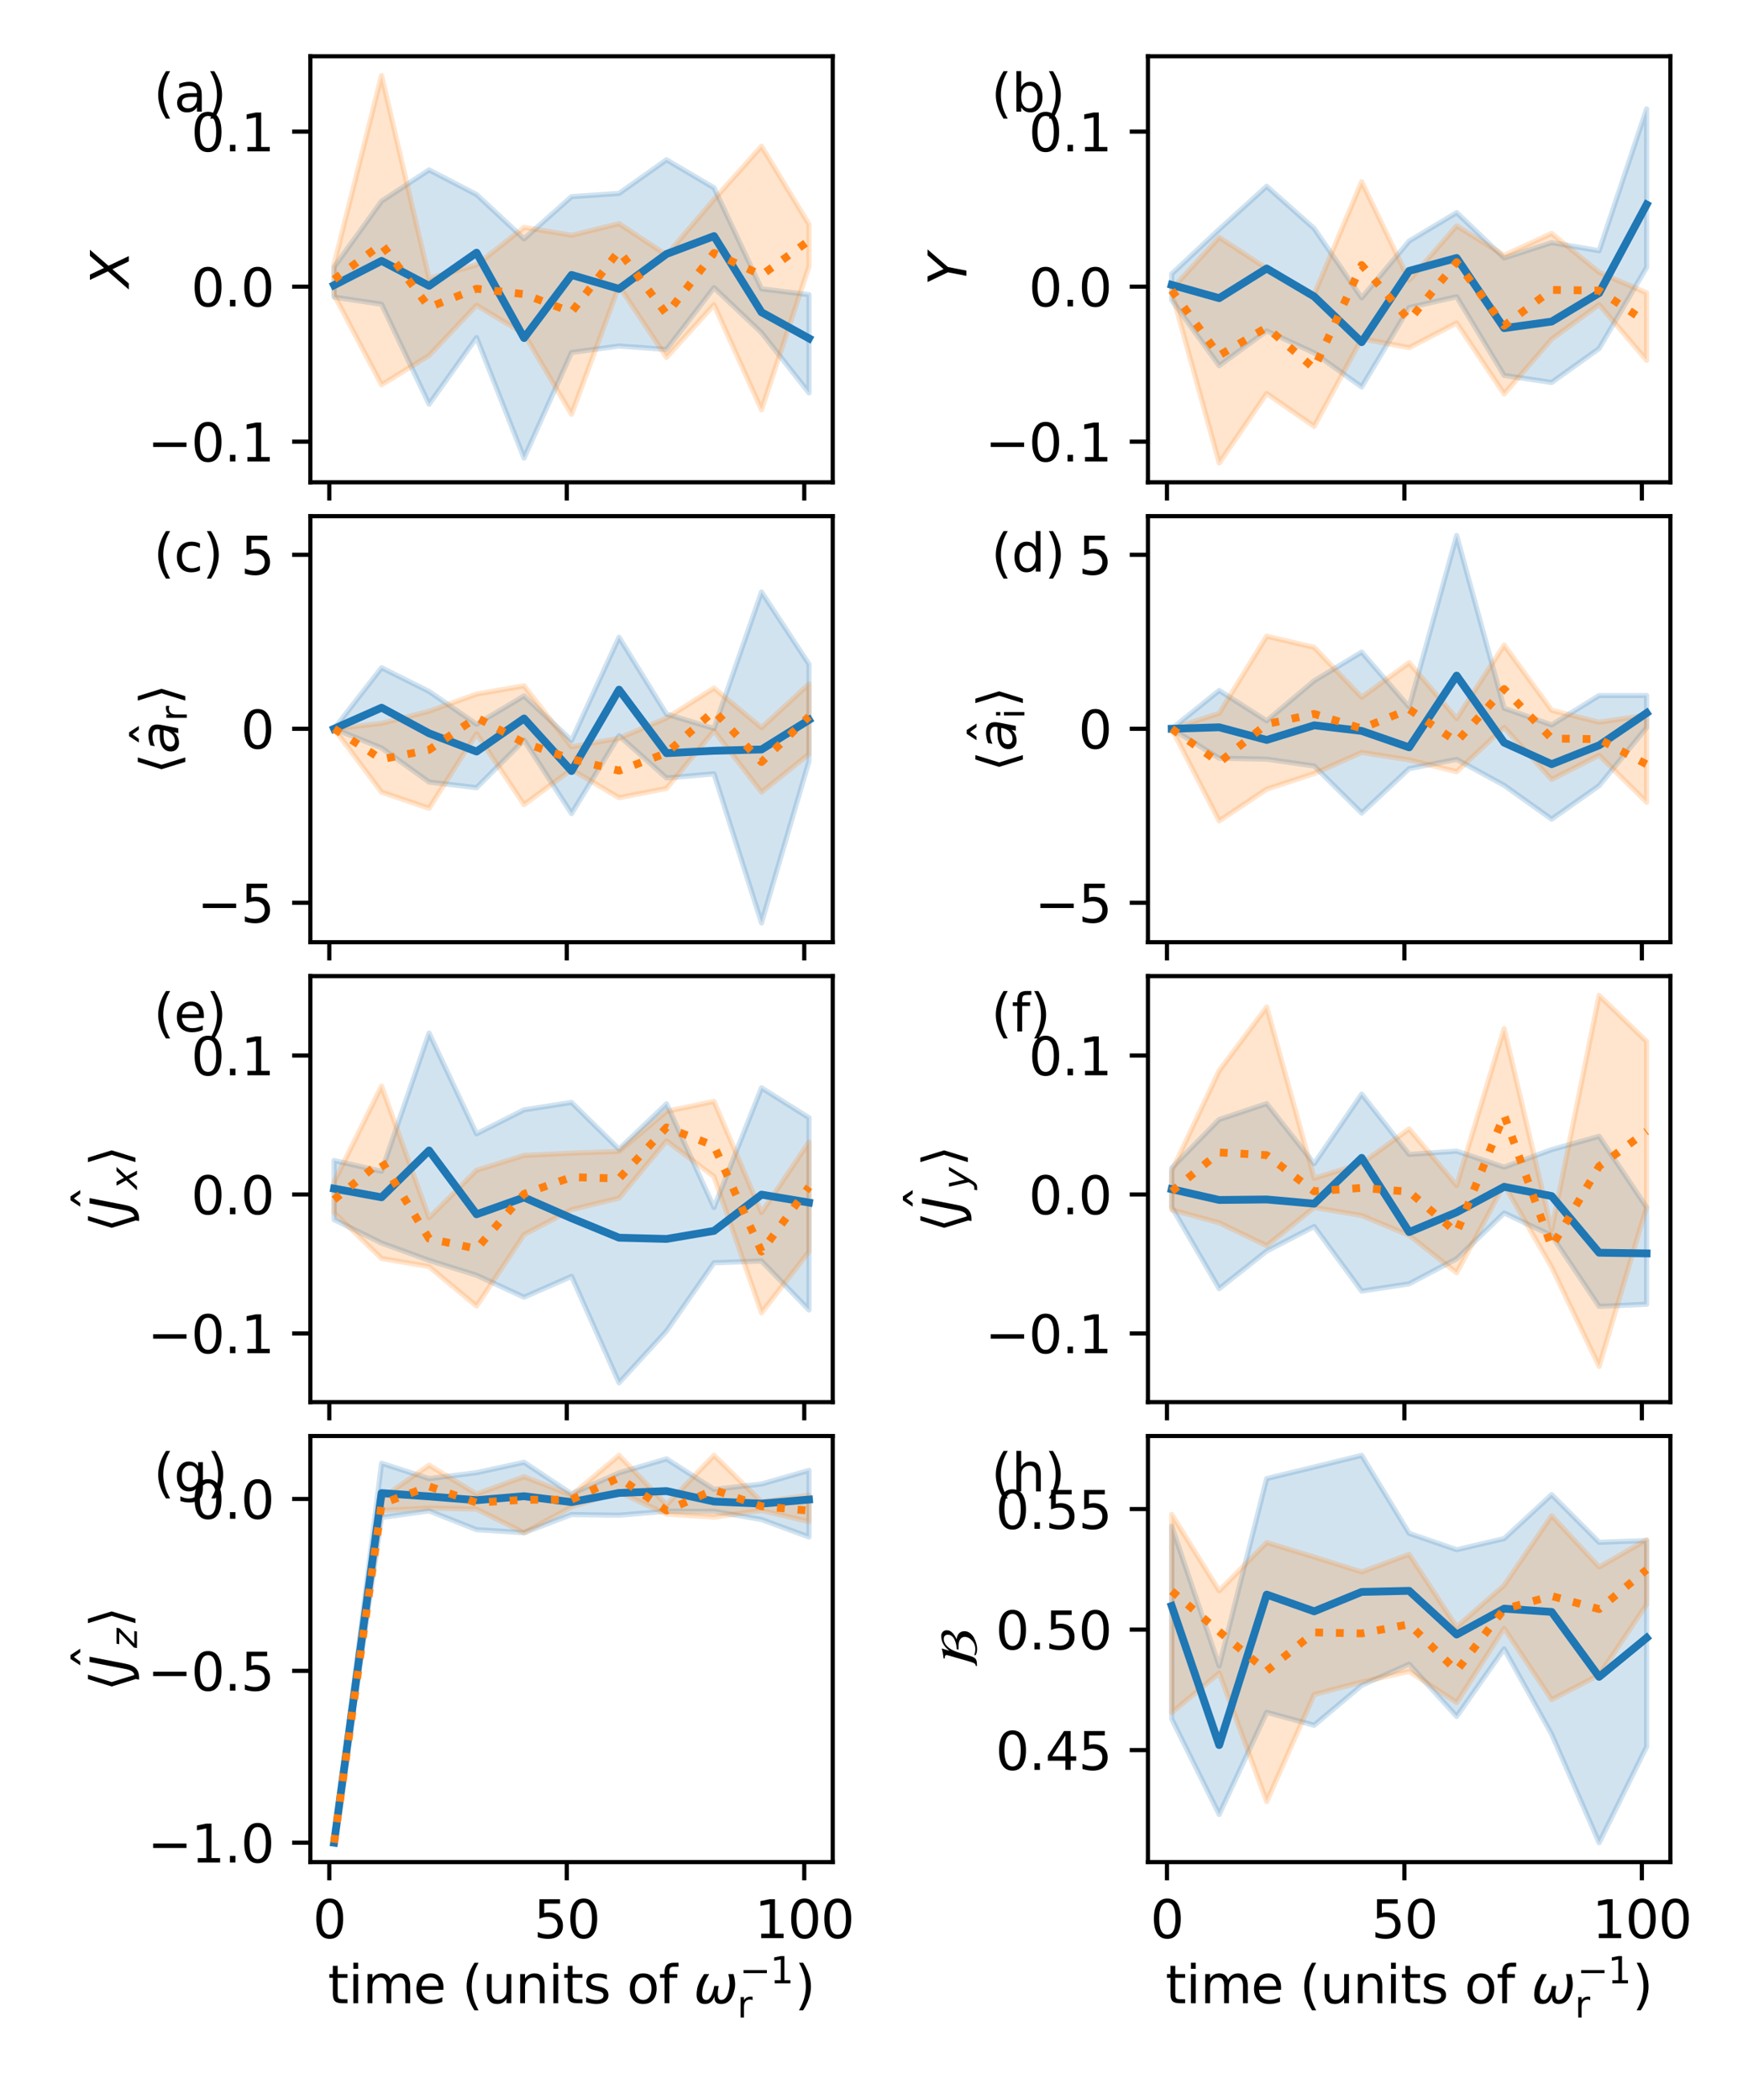 <?xml version="1.0" encoding="utf-8" standalone="no"?>
<!DOCTYPE svg PUBLIC "-//W3C//DTD SVG 1.1//EN"
  "http://www.w3.org/Graphics/SVG/1.1/DTD/svg11.dtd">
<svg xmlns:xlink="http://www.w3.org/1999/xlink" width="334.8pt" height="403.2pt" viewBox="0 0 334.8 403.2" xmlns="http://www.w3.org/2000/svg" version="1.1">
 <defs>
  <style type="text/css">*{stroke-linejoin: round; stroke-linecap: butt}</style>
 </defs>
 <g id="figure_1">
  <g id="patch_1">
   <path d="M 0 403.2 
L 334.8 403.2 
L 334.8 0 
L 0 0 
z
" style="fill: #ffffff"/>
  </g>
  <g id="axes_1">
   <g id="patch_2">
    <path d="M 59.61 92.612 
L 159.956 92.612 
L 159.956 10.8 
L 59.61 10.8 
z
" style="fill: #ffffff"/>
   </g>
   <g id="PolyCollection_1">
    <defs>
     <path id="m0ee612f957" d="M 64.171 -351.915 
L 64.171 -346.148 
L 73.294 -344.774 
L 82.416 -325.591 
L 91.538 -338.377 
L 100.661 -315.246 
L 109.783 -335.514 
L 118.905 -336.758 
L 128.028 -336.102 
L 137.15 -347.962 
L 146.273 -339.315 
L 155.395 -327.766 
L 155.395 -346.615 
L 155.395 -346.615 
L 146.273 -347.738 
L 137.15 -367.138 
L 128.028 -372.515 
L 118.905 -366.062 
L 109.783 -365.439 
L 100.661 -357.336 
L 91.538 -365.847 
L 82.416 -370.576 
L 73.294 -364.58 
L 64.171 -351.915 
z
" style="stroke: #1f77b4; stroke-opacity: 0.2"/>
    </defs>
    <g clip-path="url(#pd2fca69381)">
     <use xlink:href="#m0ee612f957" x="0" y="403.2" style="fill: #1f77b4; fill-opacity: 0.2; stroke: #1f77b4; stroke-opacity: 0.2"/>
    </g>
   </g>
   <g id="PolyCollection_2">
    <defs>
     <path id="ma5acba867f" d="M 64.171 -352.471 
L 64.171 -346.578 
L 73.294 -329.308 
L 82.416 -334.938 
L 91.538 -344.59 
L 100.661 -339.093 
L 109.783 -323.66 
L 118.905 -348.267 
L 128.028 -334.577 
L 137.15 -344.688 
L 146.273 -324.525 
L 155.395 -352.063 
L 155.395 -360.099 
L 155.395 -360.099 
L 146.273 -375.113 
L 137.15 -364.892 
L 128.028 -354.239 
L 118.905 -360.258 
L 109.783 -358.024 
L 100.661 -359.544 
L 91.538 -352.342 
L 82.416 -349.759 
L 73.294 -388.681 
L 64.171 -352.471 
z
" style="stroke: #ff7f0e; stroke-opacity: 0.2"/>
    </defs>
    <g clip-path="url(#pd2fca69381)">
     <use xlink:href="#ma5acba867f" x="0" y="403.2" style="fill: #ff7f0e; fill-opacity: 0.2; stroke: #ff7f0e; stroke-opacity: 0.2"/>
    </g>
   </g>
   <g id="matplotlib.axis_1">
    <g id="xtick_1">
     <g id="line2d_1">
      <defs>
       <path id="me6a2d3508f" d="M 0 0 
L 0 3.5 
" style="stroke: #000000; stroke-width: 0.8"/>
      </defs>
      <g>
       <use xlink:href="#me6a2d3508f" x="63.259" y="92.612" style="stroke: #000000; stroke-width: 0.8"/>
      </g>
     </g>
    </g>
    <g id="xtick_2">
     <g id="line2d_2">
      <g>
       <use xlink:href="#me6a2d3508f" x="108.871" y="92.612" style="stroke: #000000; stroke-width: 0.8"/>
      </g>
     </g>
    </g>
    <g id="xtick_3">
     <g id="line2d_3">
      <g>
       <use xlink:href="#me6a2d3508f" x="154.483" y="92.612" style="stroke: #000000; stroke-width: 0.8"/>
      </g>
     </g>
    </g>
   </g>
   <g id="matplotlib.axis_2">
    <g id="ytick_1">
     <g id="line2d_4">
      <defs>
       <path id="m2b80f1b39f" d="M 0 0 
L -3.5 0 
" style="stroke: #000000; stroke-width: 0.8"/>
      </defs>
      <g>
       <use xlink:href="#m2b80f1b39f" x="59.61" y="84.808" style="stroke: #000000; stroke-width: 0.8"/>
      </g>
     </g>
     <g id="text_1">
      <!-- −0.1 -->
      <g transform="translate(28.327 88.607) scale(0.1 -0.1)">
       <defs>
        <path id="DejaVuSans-2212" d="M 678 2272 
L 4684 2272 
L 4684 1741 
L 678 1741 
L 678 2272 
z
" transform="scale(0.016)"/>
        <path id="DejaVuSans-30" d="M 2034 4250 
Q 1547 4250 1301 3770 
Q 1056 3291 1056 2328 
Q 1056 1369 1301 889 
Q 1547 409 2034 409 
Q 2525 409 2770 889 
Q 3016 1369 3016 2328 
Q 3016 3291 2770 3770 
Q 2525 4250 2034 4250 
z
M 2034 4750 
Q 2819 4750 3233 4129 
Q 3647 3509 3647 2328 
Q 3647 1150 3233 529 
Q 2819 -91 2034 -91 
Q 1250 -91 836 529 
Q 422 1150 422 2328 
Q 422 3509 836 4129 
Q 1250 4750 2034 4750 
z
" transform="scale(0.016)"/>
        <path id="DejaVuSans-2e" d="M 684 794 
L 1344 794 
L 1344 0 
L 684 0 
L 684 794 
z
" transform="scale(0.016)"/>
        <path id="DejaVuSans-31" d="M 794 531 
L 1825 531 
L 1825 4091 
L 703 3866 
L 703 4441 
L 1819 4666 
L 2450 4666 
L 2450 531 
L 3481 531 
L 3481 0 
L 794 0 
L 794 531 
z
" transform="scale(0.016)"/>
       </defs>
       <use xlink:href="#DejaVuSans-2212"/>
       <use xlink:href="#DejaVuSans-30" x="83.789"/>
       <use xlink:href="#DejaVuSans-2e" x="147.412"/>
       <use xlink:href="#DejaVuSans-31" x="179.199"/>
      </g>
     </g>
    </g>
    <g id="ytick_2">
     <g id="line2d_5">
      <g>
       <use xlink:href="#m2b80f1b39f" x="59.61" y="55.038" style="stroke: #000000; stroke-width: 0.8"/>
      </g>
     </g>
     <g id="text_2">
      <!-- 0.0 -->
      <g transform="translate(36.707 58.838) scale(0.1 -0.1)">
       <use xlink:href="#DejaVuSans-30"/>
       <use xlink:href="#DejaVuSans-2e" x="63.623"/>
       <use xlink:href="#DejaVuSans-30" x="95.41"/>
      </g>
     </g>
    </g>
    <g id="ytick_3">
     <g id="line2d_6">
      <g>
       <use xlink:href="#m2b80f1b39f" x="59.61" y="25.269" style="stroke: #000000; stroke-width: 0.8"/>
      </g>
     </g>
     <g id="text_3">
      <!-- 0.1 -->
      <g transform="translate(36.707 29.068) scale(0.1 -0.1)">
       <use xlink:href="#DejaVuSans-30"/>
       <use xlink:href="#DejaVuSans-2e" x="63.623"/>
       <use xlink:href="#DejaVuSans-31" x="95.41"/>
      </g>
     </g>
    </g>
    <g id="text_4">
     <!-- $X$ -->
     <g transform="translate(24.747 55.156) rotate(-90) scale(0.1 -0.1)">
      <defs>
       <path id="DejaVuSans-Oblique-58" d="M 878 4666 
L 1516 4666 
L 2316 2981 
L 3763 4666 
L 4500 4666 
L 2578 2438 
L 3738 0 
L 3103 0 
L 2163 1966 
L 459 0 
L -275 0 
L 1906 2509 
L 878 4666 
z
" transform="scale(0.016)"/>
      </defs>
      <use xlink:href="#DejaVuSans-Oblique-58" transform="translate(0 0.094)"/>
     </g>
    </g>
   </g>
   <g id="line2d_7">
    <path d="M 64.171 54.76 
L 73.294 50.092 
L 82.416 54.884 
L 91.538 48.52 
L 100.661 64.907 
L 109.783 52.794 
L 118.905 55.467 
L 128.028 48.769 
L 137.15 45.337 
L 146.273 59.957 
L 155.395 64.975 
" clip-path="url(#pd2fca69381)" style="fill: none; stroke: #1f77b4; stroke-width: 1.5; stroke-linecap: square"/>
   </g>
   <g id="line2d_8">
    <path d="M 64.171 53.644 
L 73.294 46.887 
L 82.416 59.009 
L 91.538 55.436 
L 100.661 56.48 
L 109.783 59.923 
L 118.905 48.155 
L 128.028 60.318 
L 137.15 48.57 
L 146.273 52.831 
L 155.395 46.207 
" clip-path="url(#pd2fca69381)" style="fill: none; stroke-dasharray: 1.5,2.475; stroke-dashoffset: 0; stroke: #ff7f0e; stroke-width: 1.5"/>
   </g>
   <g id="patch_3">
    <path d="M 59.61 92.612 
L 59.61 10.8 
" style="fill: none; stroke: #000000; stroke-width: 0.8; stroke-linejoin: miter; stroke-linecap: square"/>
   </g>
   <g id="patch_4">
    <path d="M 159.956 92.612 
L 159.956 10.8 
" style="fill: none; stroke: #000000; stroke-width: 0.8; stroke-linejoin: miter; stroke-linecap: square"/>
   </g>
   <g id="patch_5">
    <path d="M 59.61 92.612 
L 159.956 92.612 
" style="fill: none; stroke: #000000; stroke-width: 0.8; stroke-linejoin: miter; stroke-linecap: square"/>
   </g>
   <g id="patch_6">
    <path d="M 59.61 10.8 
L 159.956 10.8 
" style="fill: none; stroke: #000000; stroke-width: 0.8; stroke-linejoin: miter; stroke-linecap: square"/>
   </g>
   <g id="text_5">
    <!-- (a) -->
    <g transform="translate(29.506 21.436) scale(0.1 -0.1)">
     <defs>
      <path id="DejaVuSans-28" d="M 1984 4856 
Q 1566 4138 1362 3434 
Q 1159 2731 1159 2009 
Q 1159 1288 1364 580 
Q 1569 -128 1984 -844 
L 1484 -844 
Q 1016 -109 783 600 
Q 550 1309 550 2009 
Q 550 2706 781 3412 
Q 1013 4119 1484 4856 
L 1984 4856 
z
" transform="scale(0.016)"/>
      <path id="DejaVuSans-61" d="M 2194 1759 
Q 1497 1759 1228 1600 
Q 959 1441 959 1056 
Q 959 750 1161 570 
Q 1363 391 1709 391 
Q 2188 391 2477 730 
Q 2766 1069 2766 1631 
L 2766 1759 
L 2194 1759 
z
M 3341 1997 
L 3341 0 
L 2766 0 
L 2766 531 
Q 2569 213 2275 61 
Q 1981 -91 1556 -91 
Q 1019 -91 701 211 
Q 384 513 384 1019 
Q 384 1609 779 1909 
Q 1175 2209 1959 2209 
L 2766 2209 
L 2766 2266 
Q 2766 2663 2505 2880 
Q 2244 3097 1772 3097 
Q 1472 3097 1187 3025 
Q 903 2953 641 2809 
L 641 3341 
Q 956 3463 1253 3523 
Q 1550 3584 1831 3584 
Q 2591 3584 2966 3190 
Q 3341 2797 3341 1997 
z
" transform="scale(0.016)"/>
      <path id="DejaVuSans-29" d="M 513 4856 
L 1013 4856 
Q 1481 4119 1714 3412 
Q 1947 2706 1947 2009 
Q 1947 1309 1714 600 
Q 1481 -109 1013 -844 
L 513 -844 
Q 928 -128 1133 580 
Q 1338 1288 1338 2009 
Q 1338 2731 1133 3434 
Q 928 4138 513 4856 
z
" transform="scale(0.016)"/>
     </defs>
     <use xlink:href="#DejaVuSans-28"/>
     <use xlink:href="#DejaVuSans-61" x="39.014"/>
     <use xlink:href="#DejaVuSans-29" x="100.293"/>
    </g>
   </g>
  </g>
  <g id="axes_2">
   <g id="patch_7">
    <path d="M 220.502 92.612 
L 320.848 92.612 
L 320.848 10.8 
L 220.502 10.8 
z
" style="fill: #ffffff"/>
   </g>
   <g id="PolyCollection_3">
    <defs>
     <path id="m36b44d2100" d="M 225.063 -350.597 
L 225.063 -345.593 
L 234.186 -332.979 
L 243.308 -339.651 
L 252.43 -335.441 
L 261.553 -328.905 
L 270.675 -344.141 
L 279.797 -346.222 
L 288.92 -331.111 
L 298.042 -329.761 
L 307.165 -336.288 
L 316.287 -351.872 
L 316.287 -382.284 
L 316.287 -382.284 
L 307.165 -355.051 
L 298.042 -356.612 
L 288.92 -353.66 
L 279.797 -362.381 
L 270.675 -356.907 
L 261.553 -346.012 
L 252.43 -359.317 
L 243.308 -367.424 
L 234.186 -359.156 
L 225.063 -350.597 
z
" style="stroke: #1f77b4; stroke-opacity: 0.2"/>
    </defs>
    <g clip-path="url(#pbd13829901)">
     <use xlink:href="#m36b44d2100" x="0" y="403.2" style="fill: #1f77b4; fill-opacity: 0.2; stroke: #1f77b4; stroke-opacity: 0.2"/>
    </g>
   </g>
   <g id="PolyCollection_4">
    <defs>
     <path id="m597c3cdc8b" d="M 225.063 -347.649 
L 225.063 -347.175 
L 234.186 -314.307 
L 243.308 -327.648 
L 252.43 -321.338 
L 261.553 -338.162 
L 270.675 -336.447 
L 279.797 -341.178 
L 288.92 -327.564 
L 298.042 -338.078 
L 307.165 -344.705 
L 316.287 -334.022 
L 316.287 -346.966 
L 316.287 -346.966 
L 307.165 -350.906 
L 298.042 -358.377 
L 288.92 -354.171 
L 279.797 -359.824 
L 270.675 -349.389 
L 261.553 -368.286 
L 252.43 -346.661 
L 243.308 -351.661 
L 234.186 -357.616 
L 225.063 -347.649 
z
" style="stroke: #ff7f0e; stroke-opacity: 0.2"/>
    </defs>
    <g clip-path="url(#pbd13829901)">
     <use xlink:href="#m597c3cdc8b" x="0" y="403.2" style="fill: #ff7f0e; fill-opacity: 0.2; stroke: #ff7f0e; stroke-opacity: 0.2"/>
    </g>
   </g>
   <g id="matplotlib.axis_3">
    <g id="xtick_4">
     <g id="line2d_9">
      <g>
       <use xlink:href="#me6a2d3508f" x="224.151" y="92.612" style="stroke: #000000; stroke-width: 0.8"/>
      </g>
     </g>
    </g>
    <g id="xtick_5">
     <g id="line2d_10">
      <g>
       <use xlink:href="#me6a2d3508f" x="269.763" y="92.612" style="stroke: #000000; stroke-width: 0.8"/>
      </g>
     </g>
    </g>
    <g id="xtick_6">
     <g id="line2d_11">
      <g>
       <use xlink:href="#me6a2d3508f" x="315.375" y="92.612" style="stroke: #000000; stroke-width: 0.8"/>
      </g>
     </g>
    </g>
   </g>
   <g id="matplotlib.axis_4">
    <g id="ytick_4">
     <g id="line2d_12">
      <g>
       <use xlink:href="#m2b80f1b39f" x="220.502" y="84.808" style="stroke: #000000; stroke-width: 0.8"/>
      </g>
     </g>
     <g id="text_6">
      <!-- −0.1 -->
      <g transform="translate(189.219 88.607) scale(0.1 -0.1)">
       <use xlink:href="#DejaVuSans-2212"/>
       <use xlink:href="#DejaVuSans-30" x="83.789"/>
       <use xlink:href="#DejaVuSans-2e" x="147.412"/>
       <use xlink:href="#DejaVuSans-31" x="179.199"/>
      </g>
     </g>
    </g>
    <g id="ytick_5">
     <g id="line2d_13">
      <g>
       <use xlink:href="#m2b80f1b39f" x="220.502" y="55.038" style="stroke: #000000; stroke-width: 0.8"/>
      </g>
     </g>
     <g id="text_7">
      <!-- 0.0 -->
      <g transform="translate(197.599 58.838) scale(0.1 -0.1)">
       <use xlink:href="#DejaVuSans-30"/>
       <use xlink:href="#DejaVuSans-2e" x="63.623"/>
       <use xlink:href="#DejaVuSans-30" x="95.41"/>
      </g>
     </g>
    </g>
    <g id="ytick_6">
     <g id="line2d_14">
      <g>
       <use xlink:href="#m2b80f1b39f" x="220.502" y="25.269" style="stroke: #000000; stroke-width: 0.8"/>
      </g>
     </g>
     <g id="text_8">
      <!-- 0.1 -->
      <g transform="translate(197.599 29.068) scale(0.1 -0.1)">
       <use xlink:href="#DejaVuSans-30"/>
       <use xlink:href="#DejaVuSans-2e" x="63.623"/>
       <use xlink:href="#DejaVuSans-31" x="95.41"/>
      </g>
     </g>
    </g>
    <g id="text_9">
     <!-- $Y$ -->
     <g transform="translate(185.64 54.806) rotate(-90) scale(0.1 -0.1)">
      <defs>
       <path id="DejaVuSans-Oblique-59" d="M 403 4666 
L 1081 4666 
L 1953 2747 
L 3616 4666 
L 4325 4666 
L 2209 2222 
L 1778 0 
L 1147 0 
L 1575 2222 
L 403 4666 
z
" transform="scale(0.016)"/>
      </defs>
      <use xlink:href="#DejaVuSans-Oblique-59" transform="translate(0 0.094)"/>
     </g>
    </g>
   </g>
   <g id="line2d_15">
    <path d="M 225.063 54.699 
L 234.186 57.249 
L 243.308 51.557 
L 252.43 56.936 
L 261.553 65.701 
L 270.675 52.016 
L 279.797 49.538 
L 288.92 63.01 
L 298.042 61.747 
L 307.165 56.274 
L 316.287 39.285 
" clip-path="url(#pbd13829901)" style="fill: none; stroke: #1f77b4; stroke-width: 1.5; stroke-linecap: square"/>
   </g>
   <g id="line2d_16">
    <path d="M 225.063 55.744 
L 234.186 68.258 
L 243.308 62.872 
L 252.43 70.751 
L 261.553 50.893 
L 270.675 61.472 
L 279.797 50.335 
L 288.92 62.533 
L 298.042 55.667 
L 307.165 55.794 
L 316.287 61.868 
" clip-path="url(#pbd13829901)" style="fill: none; stroke-dasharray: 1.5,2.475; stroke-dashoffset: 0; stroke: #ff7f0e; stroke-width: 1.5"/>
   </g>
   <g id="patch_8">
    <path d="M 220.502 92.612 
L 220.502 10.8 
" style="fill: none; stroke: #000000; stroke-width: 0.8; stroke-linejoin: miter; stroke-linecap: square"/>
   </g>
   <g id="patch_9">
    <path d="M 320.848 92.612 
L 320.848 10.8 
" style="fill: none; stroke: #000000; stroke-width: 0.8; stroke-linejoin: miter; stroke-linecap: square"/>
   </g>
   <g id="patch_10">
    <path d="M 220.502 92.612 
L 320.848 92.612 
" style="fill: none; stroke: #000000; stroke-width: 0.8; stroke-linejoin: miter; stroke-linecap: square"/>
   </g>
   <g id="patch_11">
    <path d="M 220.502 10.8 
L 320.848 10.8 
" style="fill: none; stroke: #000000; stroke-width: 0.8; stroke-linejoin: miter; stroke-linecap: square"/>
   </g>
   <g id="text_10">
    <!-- (b) -->
    <g transform="translate(190.398 21.436) scale(0.1 -0.1)">
     <defs>
      <path id="DejaVuSans-62" d="M 3116 1747 
Q 3116 2381 2855 2742 
Q 2594 3103 2138 3103 
Q 1681 3103 1420 2742 
Q 1159 2381 1159 1747 
Q 1159 1113 1420 752 
Q 1681 391 2138 391 
Q 2594 391 2855 752 
Q 3116 1113 3116 1747 
z
M 1159 2969 
Q 1341 3281 1617 3432 
Q 1894 3584 2278 3584 
Q 2916 3584 3314 3078 
Q 3713 2572 3713 1747 
Q 3713 922 3314 415 
Q 2916 -91 2278 -91 
Q 1894 -91 1617 61 
Q 1341 213 1159 525 
L 1159 0 
L 581 0 
L 581 4863 
L 1159 4863 
L 1159 2969 
z
" transform="scale(0.016)"/>
     </defs>
     <use xlink:href="#DejaVuSans-28"/>
     <use xlink:href="#DejaVuSans-62" x="39.014"/>
     <use xlink:href="#DejaVuSans-29" x="102.49"/>
    </g>
   </g>
  </g>
  <g id="axes_3">
   <g id="patch_12">
    <path d="M 59.61 180.924 
L 159.956 180.924 
L 159.956 99.112 
L 59.61 99.112 
z
" style="fill: #ffffff"/>
   </g>
   <g id="PolyCollection_5">
    <defs>
     <path id="m53424ef645" d="M 64.171 -263.265 
L 64.171 -263.265 
L 73.294 -259.581 
L 82.416 -253.029 
L 91.538 -251.957 
L 100.661 -261.065 
L 109.783 -246.98 
L 118.905 -261.94 
L 128.028 -253.813 
L 137.15 -254.614 
L 146.273 -225.995 
L 155.395 -257.044 
L 155.395 -275.653 
L 155.395 -275.653 
L 146.273 -289.524 
L 137.15 -263.337 
L 128.028 -266.073 
L 118.905 -280.825 
L 109.783 -261.025 
L 100.661 -269.574 
L 91.538 -264.132 
L 82.416 -270.434 
L 73.294 -274.98 
L 64.171 -263.265 
z
" style="stroke: #1f77b4; stroke-opacity: 0.2"/>
    </defs>
    <g clip-path="url(#p0cc409b964)">
     <use xlink:href="#m53424ef645" x="0" y="403.2" style="fill: #1f77b4; fill-opacity: 0.2; stroke: #1f77b4; stroke-opacity: 0.2"/>
    </g>
   </g>
   <g id="PolyCollection_6">
    <defs>
     <path id="md0ba220d09" d="M 64.171 -263.265 
L 64.171 -263.265 
L 73.294 -251.094 
L 82.416 -247.999 
L 91.538 -262.306 
L 100.661 -248.702 
L 109.783 -255.431 
L 118.905 -250.028 
L 128.028 -251.813 
L 137.15 -262.883 
L 146.273 -251.092 
L 155.395 -258.413 
L 155.395 -271.868 
L 155.395 -271.868 
L 146.273 -263.474 
L 137.15 -271.073 
L 128.028 -265.309 
L 118.905 -261.448 
L 109.783 -259.801 
L 100.661 -271.511 
L 91.538 -269.927 
L 82.416 -266.634 
L 73.294 -264.312 
L 64.171 -263.265 
z
" style="stroke: #ff7f0e; stroke-opacity: 0.2"/>
    </defs>
    <g clip-path="url(#p0cc409b964)">
     <use xlink:href="#md0ba220d09" x="0" y="403.2" style="fill: #ff7f0e; fill-opacity: 0.2; stroke: #ff7f0e; stroke-opacity: 0.2"/>
    </g>
   </g>
   <g id="matplotlib.axis_5">
    <g id="xtick_7">
     <g id="line2d_17">
      <g>
       <use xlink:href="#me6a2d3508f" x="63.259" y="180.924" style="stroke: #000000; stroke-width: 0.8"/>
      </g>
     </g>
    </g>
    <g id="xtick_8">
     <g id="line2d_18">
      <g>
       <use xlink:href="#me6a2d3508f" x="108.871" y="180.924" style="stroke: #000000; stroke-width: 0.8"/>
      </g>
     </g>
    </g>
    <g id="xtick_9">
     <g id="line2d_19">
      <g>
       <use xlink:href="#me6a2d3508f" x="154.483" y="180.924" style="stroke: #000000; stroke-width: 0.8"/>
      </g>
     </g>
    </g>
   </g>
   <g id="matplotlib.axis_6">
    <g id="ytick_7">
     <g id="line2d_20">
      <g>
       <use xlink:href="#m2b80f1b39f" x="59.61" y="173.34" style="stroke: #000000; stroke-width: 0.8"/>
      </g>
     </g>
     <g id="text_11">
      <!-- −5 -->
      <g transform="translate(37.868 177.14) scale(0.1 -0.1)">
       <defs>
        <path id="DejaVuSans-35" d="M 691 4666 
L 3169 4666 
L 3169 4134 
L 1269 4134 
L 1269 2991 
Q 1406 3038 1543 3061 
Q 1681 3084 1819 3084 
Q 2600 3084 3056 2656 
Q 3513 2228 3513 1497 
Q 3513 744 3044 326 
Q 2575 -91 1722 -91 
Q 1428 -91 1123 -41 
Q 819 9 494 109 
L 494 744 
Q 775 591 1075 516 
Q 1375 441 1709 441 
Q 2250 441 2565 725 
Q 2881 1009 2881 1497 
Q 2881 1984 2565 2268 
Q 2250 2553 1709 2553 
Q 1456 2553 1204 2497 
Q 953 2441 691 2322 
L 691 4666 
z
" transform="scale(0.016)"/>
       </defs>
       <use xlink:href="#DejaVuSans-2212"/>
       <use xlink:href="#DejaVuSans-35" x="83.789"/>
      </g>
     </g>
    </g>
    <g id="ytick_8">
     <g id="line2d_21">
      <g>
       <use xlink:href="#m2b80f1b39f" x="59.61" y="139.935" style="stroke: #000000; stroke-width: 0.8"/>
      </g>
     </g>
     <g id="text_12">
      <!-- 0 -->
      <g transform="translate(46.248 143.734) scale(0.1 -0.1)">
       <use xlink:href="#DejaVuSans-30"/>
      </g>
     </g>
    </g>
    <g id="ytick_9">
     <g id="line2d_22">
      <g>
       <use xlink:href="#m2b80f1b39f" x="59.61" y="106.529" style="stroke: #000000; stroke-width: 0.8"/>
      </g>
     </g>
     <g id="text_13">
      <!-- 5 -->
      <g transform="translate(46.248 110.328) scale(0.1 -0.1)">
       <use xlink:href="#DejaVuSans-35"/>
      </g>
     </g>
    </g>
    <g id="text_14">
     <!-- $\langle \hat{a}_{\mathrm{r}} \rangle$ -->
     <g transform="translate(34.288 148.618) rotate(-90) scale(0.1 -0.1)">
      <defs>
       <path id="DejaVuSans-27e8" d="M 572 2006 
L 1453 4856 
L 1984 4856 
L 1103 2006 
L 1984 -844 
L 1453 -844 
L 572 2006 
z
" transform="scale(0.016)"/>
       <path id="DejaVuSans-302" d="M -1831 5119 
L -1369 5119 
L -603 3944 
L -1038 3944 
L -1600 4709 
L -2163 3944 
L -2597 3944 
L -1831 5119 
z
M -1600 3584 
L -1600 3584 
z
" transform="scale(0.016)"/>
       <path id="DejaVuSans-Oblique-61" d="M 3438 1997 
L 3047 0 
L 2472 0 
L 2578 531 
Q 2325 219 2001 64 
Q 1678 -91 1281 -91 
Q 834 -91 548 182 
Q 263 456 263 884 
Q 263 1497 752 1853 
Q 1241 2209 2100 2209 
L 2900 2209 
L 2931 2363 
Q 2938 2388 2941 2417 
Q 2944 2447 2944 2509 
Q 2944 2788 2717 2942 
Q 2491 3097 2081 3097 
Q 1800 3097 1504 3025 
Q 1209 2953 897 2809 
L 997 3341 
Q 1322 3463 1633 3523 
Q 1944 3584 2234 3584 
Q 2853 3584 3176 3315 
Q 3500 3047 3500 2534 
Q 3500 2431 3484 2292 
Q 3469 2153 3438 1997 
z
M 2816 1759 
L 2241 1759 
Q 1534 1759 1195 1570 
Q 856 1381 856 984 
Q 856 709 1029 553 
Q 1203 397 1509 397 
Q 1978 397 2328 733 
Q 2678 1069 2791 1631 
L 2816 1759 
z
" transform="scale(0.016)"/>
       <path id="DejaVuSans-72" d="M 2631 2963 
Q 2534 3019 2420 3045 
Q 2306 3072 2169 3072 
Q 1681 3072 1420 2755 
Q 1159 2438 1159 1844 
L 1159 0 
L 581 0 
L 581 3500 
L 1159 3500 
L 1159 2956 
Q 1341 3275 1631 3429 
Q 1922 3584 2338 3584 
Q 2397 3584 2469 3576 
Q 2541 3569 2628 3553 
L 2631 2963 
z
" transform="scale(0.016)"/>
       <path id="DejaVuSans-27e9" d="M 1925 2006 
L 1044 -844 
L 513 -844 
L 1394 2006 
L 513 4856 
L 1044 4856 
L 1925 2006 
z
" transform="scale(0.016)"/>
      </defs>
      <use xlink:href="#DejaVuSans-27e8" transform="translate(0 0.516)"/>
      <use xlink:href="#DejaVuSans-302" transform="translate(101.912 13.016)"/>
      <use xlink:href="#DejaVuSans-Oblique-61" transform="translate(39.014 0.516)"/>
      <use xlink:href="#DejaVuSans-72" transform="translate(101.25 -15.891) scale(0.7)"/>
      <use xlink:href="#DejaVuSans-27e9" transform="translate(132.764 0.516)"/>
     </g>
    </g>
   </g>
   <g id="line2d_23">
    <path d="M 64.171 139.935 
L 73.294 135.889 
L 82.416 140.808 
L 91.538 144.306 
L 100.661 137.96 
L 109.783 148.046 
L 118.905 132.426 
L 128.028 144.62 
L 137.15 144.157 
L 146.273 143.912 
L 155.395 138.234 
" clip-path="url(#p0cc409b964)" style="fill: none; stroke: #1f77b4; stroke-width: 1.5; stroke-linecap: square"/>
   </g>
   <g id="line2d_24">
    <path d="M 64.171 139.935 
L 73.294 145.795 
L 82.416 143.982 
L 91.538 137.769 
L 100.661 142.65 
L 109.783 145.746 
L 118.905 147.979 
L 128.028 144.595 
L 137.15 136.501 
L 146.273 146.32 
L 155.395 137.587 
" clip-path="url(#p0cc409b964)" style="fill: none; stroke-dasharray: 1.5,2.475; stroke-dashoffset: 0; stroke: #ff7f0e; stroke-width: 1.5"/>
   </g>
   <g id="patch_13">
    <path d="M 59.61 180.924 
L 59.61 99.112 
" style="fill: none; stroke: #000000; stroke-width: 0.8; stroke-linejoin: miter; stroke-linecap: square"/>
   </g>
   <g id="patch_14">
    <path d="M 159.956 180.924 
L 159.956 99.112 
" style="fill: none; stroke: #000000; stroke-width: 0.8; stroke-linejoin: miter; stroke-linecap: square"/>
   </g>
   <g id="patch_15">
    <path d="M 59.61 180.924 
L 159.956 180.924 
" style="fill: none; stroke: #000000; stroke-width: 0.8; stroke-linejoin: miter; stroke-linecap: square"/>
   </g>
   <g id="patch_16">
    <path d="M 59.61 99.112 
L 159.956 99.112 
" style="fill: none; stroke: #000000; stroke-width: 0.8; stroke-linejoin: miter; stroke-linecap: square"/>
   </g>
   <g id="text_15">
    <!-- (c) -->
    <g transform="translate(29.506 109.748) scale(0.1 -0.1)">
     <defs>
      <path id="DejaVuSans-63" d="M 3122 3366 
L 3122 2828 
Q 2878 2963 2633 3030 
Q 2388 3097 2138 3097 
Q 1578 3097 1268 2742 
Q 959 2388 959 1747 
Q 959 1106 1268 751 
Q 1578 397 2138 397 
Q 2388 397 2633 464 
Q 2878 531 3122 666 
L 3122 134 
Q 2881 22 2623 -34 
Q 2366 -91 2075 -91 
Q 1284 -91 818 406 
Q 353 903 353 1747 
Q 353 2603 823 3093 
Q 1294 3584 2113 3584 
Q 2378 3584 2631 3529 
Q 2884 3475 3122 3366 
z
" transform="scale(0.016)"/>
     </defs>
     <use xlink:href="#DejaVuSans-28"/>
     <use xlink:href="#DejaVuSans-63" x="39.014"/>
     <use xlink:href="#DejaVuSans-29" x="93.994"/>
    </g>
   </g>
  </g>
  <g id="axes_4">
   <g id="patch_17">
    <path d="M 220.502 180.924 
L 320.848 180.924 
L 320.848 99.112 
L 220.502 99.112 
z
" style="fill: #ffffff"/>
   </g>
   <g id="PolyCollection_7">
    <defs>
     <path id="m2dbca81ffe" d="M 225.063 -263.265 
L 225.063 -263.265 
L 234.186 -270.615 
L 243.308 -264.803 
L 252.43 -272.481 
L 261.553 -277.983 
L 270.675 -267.442 
L 279.797 -300.369 
L 288.92 -267.216 
L 298.042 -264.012 
L 307.165 -269.65 
L 316.287 -269.659 
L 316.287 -263.506 
L 316.287 -263.506 
L 307.165 -252.342 
L 298.042 -245.91 
L 288.92 -252.403 
L 279.797 -257.386 
L 270.675 -255.612 
L 261.553 -247.086 
L 252.43 -256.115 
L 243.308 -257.426 
L 234.186 -257.609 
L 225.063 -263.265 
z
" style="stroke: #1f77b4; stroke-opacity: 0.2"/>
    </defs>
    <g clip-path="url(#pfb8e0ec807)">
     <use xlink:href="#m2dbca81ffe" x="0" y="403.2" style="fill: #1f77b4; fill-opacity: 0.2; stroke: #1f77b4; stroke-opacity: 0.2"/>
    </g>
   </g>
   <g id="PolyCollection_8">
    <defs>
     <path id="m5627032e49" d="M 225.063 -263.265 
L 225.063 -263.265 
L 234.186 -266.243 
L 243.308 -281.034 
L 252.43 -278.898 
L 261.553 -269.313 
L 270.675 -275.944 
L 279.797 -265.237 
L 288.92 -279.325 
L 298.042 -266.812 
L 307.165 -264.524 
L 316.287 -265.875 
L 316.287 -249.167 
L 316.287 -249.167 
L 307.165 -258.172 
L 298.042 -253.518 
L 288.92 -263.527 
L 279.797 -255.023 
L 270.675 -257.28 
L 261.553 -258.713 
L 252.43 -254.661 
L 243.308 -251.667 
L 234.186 -245.578 
L 225.063 -263.265 
z
" style="stroke: #ff7f0e; stroke-opacity: 0.2"/>
    </defs>
    <g clip-path="url(#pfb8e0ec807)">
     <use xlink:href="#m5627032e49" x="0" y="403.2" style="fill: #ff7f0e; fill-opacity: 0.2; stroke: #ff7f0e; stroke-opacity: 0.2"/>
    </g>
   </g>
   <g id="matplotlib.axis_7">
    <g id="xtick_10">
     <g id="line2d_25">
      <g>
       <use xlink:href="#me6a2d3508f" x="224.151" y="180.924" style="stroke: #000000; stroke-width: 0.8"/>
      </g>
     </g>
    </g>
    <g id="xtick_11">
     <g id="line2d_26">
      <g>
       <use xlink:href="#me6a2d3508f" x="269.763" y="180.924" style="stroke: #000000; stroke-width: 0.8"/>
      </g>
     </g>
    </g>
    <g id="xtick_12">
     <g id="line2d_27">
      <g>
       <use xlink:href="#me6a2d3508f" x="315.375" y="180.924" style="stroke: #000000; stroke-width: 0.8"/>
      </g>
     </g>
    </g>
   </g>
   <g id="matplotlib.axis_8">
    <g id="ytick_10">
     <g id="line2d_28">
      <g>
       <use xlink:href="#m2b80f1b39f" x="220.502" y="173.34" style="stroke: #000000; stroke-width: 0.8"/>
      </g>
     </g>
     <g id="text_16">
      <!-- −5 -->
      <g transform="translate(198.76 177.14) scale(0.1 -0.1)">
       <use xlink:href="#DejaVuSans-2212"/>
       <use xlink:href="#DejaVuSans-35" x="83.789"/>
      </g>
     </g>
    </g>
    <g id="ytick_11">
     <g id="line2d_29">
      <g>
       <use xlink:href="#m2b80f1b39f" x="220.502" y="139.935" style="stroke: #000000; stroke-width: 0.8"/>
      </g>
     </g>
     <g id="text_17">
      <!-- 0 -->
      <g transform="translate(207.14 143.734) scale(0.1 -0.1)">
       <use xlink:href="#DejaVuSans-30"/>
      </g>
     </g>
    </g>
    <g id="ytick_12">
     <g id="line2d_30">
      <g>
       <use xlink:href="#m2b80f1b39f" x="220.502" y="106.529" style="stroke: #000000; stroke-width: 0.8"/>
      </g>
     </g>
     <g id="text_18">
      <!-- 5 -->
      <g transform="translate(207.14 110.328) scale(0.1 -0.1)">
       <use xlink:href="#DejaVuSans-35"/>
      </g>
     </g>
    </g>
    <g id="text_19">
     <!-- $\langle \hat{a}_{\mathrm{i}} \rangle$ -->
     <g transform="translate(195.18 148.168) rotate(-90) scale(0.1 -0.1)">
      <defs>
       <path id="DejaVuSans-69" d="M 603 3500 
L 1178 3500 
L 1178 0 
L 603 0 
L 603 3500 
z
M 603 4863 
L 1178 4863 
L 1178 4134 
L 603 4134 
L 603 4863 
z
" transform="scale(0.016)"/>
      </defs>
      <use xlink:href="#DejaVuSans-27e8" transform="translate(0 0.516)"/>
      <use xlink:href="#DejaVuSans-302" transform="translate(101.912 13.016)"/>
      <use xlink:href="#DejaVuSans-Oblique-61" transform="translate(39.014 0.516)"/>
      <use xlink:href="#DejaVuSans-69" transform="translate(101.25 -15.891) scale(0.7)"/>
      <use xlink:href="#DejaVuSans-27e9" transform="translate(123.433 0.516)"/>
     </g>
    </g>
   </g>
   <g id="line2d_31">
    <path d="M 225.063 139.935 
L 234.186 139.652 
L 243.308 142.082 
L 252.43 139.275 
L 261.553 140.349 
L 270.675 143.506 
L 279.797 129.729 
L 288.92 142.596 
L 298.042 146.734 
L 307.165 143.113 
L 316.287 136.913 
" clip-path="url(#pfb8e0ec807)" style="fill: none; stroke: #1f77b4; stroke-width: 1.5; stroke-linecap: square"/>
   </g>
   <g id="line2d_32">
    <path d="M 225.063 139.935 
L 234.186 146.41 
L 243.308 139.032 
L 252.43 137.083 
L 261.553 139.877 
L 270.675 136.195 
L 279.797 142.411 
L 288.92 132.308 
L 298.042 141.804 
L 307.165 141.935 
L 316.287 146.769 
" clip-path="url(#pfb8e0ec807)" style="fill: none; stroke-dasharray: 1.5,2.475; stroke-dashoffset: 0; stroke: #ff7f0e; stroke-width: 1.5"/>
   </g>
   <g id="patch_18">
    <path d="M 220.502 180.924 
L 220.502 99.112 
" style="fill: none; stroke: #000000; stroke-width: 0.8; stroke-linejoin: miter; stroke-linecap: square"/>
   </g>
   <g id="patch_19">
    <path d="M 320.848 180.924 
L 320.848 99.112 
" style="fill: none; stroke: #000000; stroke-width: 0.8; stroke-linejoin: miter; stroke-linecap: square"/>
   </g>
   <g id="patch_20">
    <path d="M 220.502 180.924 
L 320.848 180.924 
" style="fill: none; stroke: #000000; stroke-width: 0.8; stroke-linejoin: miter; stroke-linecap: square"/>
   </g>
   <g id="patch_21">
    <path d="M 220.502 99.112 
L 320.848 99.112 
" style="fill: none; stroke: #000000; stroke-width: 0.8; stroke-linejoin: miter; stroke-linecap: square"/>
   </g>
   <g id="text_20">
    <!-- (d) -->
    <g transform="translate(190.398 109.748) scale(0.1 -0.1)">
     <defs>
      <path id="DejaVuSans-64" d="M 2906 2969 
L 2906 4863 
L 3481 4863 
L 3481 0 
L 2906 0 
L 2906 525 
Q 2725 213 2448 61 
Q 2172 -91 1784 -91 
Q 1150 -91 751 415 
Q 353 922 353 1747 
Q 353 2572 751 3078 
Q 1150 3584 1784 3584 
Q 2172 3584 2448 3432 
Q 2725 3281 2906 2969 
z
M 947 1747 
Q 947 1113 1208 752 
Q 1469 391 1925 391 
Q 2381 391 2643 752 
Q 2906 1113 2906 1747 
Q 2906 2381 2643 2742 
Q 2381 3103 1925 3103 
Q 1469 3103 1208 2742 
Q 947 2381 947 1747 
z
" transform="scale(0.016)"/>
     </defs>
     <use xlink:href="#DejaVuSans-28"/>
     <use xlink:href="#DejaVuSans-64" x="39.014"/>
     <use xlink:href="#DejaVuSans-29" x="102.49"/>
    </g>
   </g>
  </g>
  <g id="axes_5">
   <g id="patch_22">
    <path d="M 59.61 269.236 
L 159.956 269.236 
L 159.956 187.424 
L 59.61 187.424 
z
" style="fill: #ffffff"/>
   </g>
   <g id="PolyCollection_9">
    <defs>
     <path id="m5dbc57ae61" d="M 64.171 -180.358 
L 64.171 -169.005 
L 73.294 -164.514 
L 82.416 -161.186 
L 91.538 -158.33 
L 100.661 -154.116 
L 109.783 -158.121 
L 118.905 -137.683 
L 128.028 -147.638 
L 137.15 -160.728 
L 146.273 -161.06 
L 155.395 -151.669 
L 155.395 -188.572 
L 155.395 -188.572 
L 146.273 -194.308 
L 137.15 -171.345 
L 128.028 -191.256 
L 118.905 -182.529 
L 109.783 -191.511 
L 100.661 -190.096 
L 91.538 -185.492 
L 82.416 -204.831 
L 73.294 -178.299 
L 64.171 -180.358 
z
" style="stroke: #1f77b4; stroke-opacity: 0.2"/>
    </defs>
    <g clip-path="url(#pddb1f32774)">
     <use xlink:href="#m5dbc57ae61" x="0" y="403.2" style="fill: #1f77b4; fill-opacity: 0.2; stroke: #1f77b4; stroke-opacity: 0.2"/>
    </g>
   </g>
   <g id="PolyCollection_10">
    <defs>
     <path id="m6397970203" d="M 64.171 -176.255 
L 64.171 -170.37 
L 73.294 -161.56 
L 82.416 -159.985 
L 91.538 -152.412 
L 100.661 -166.141 
L 109.783 -170.931 
L 118.905 -173.141 
L 128.028 -184.14 
L 137.15 -177.281 
L 146.273 -151.136 
L 155.395 -162.878 
L 155.395 -183.911 
L 155.395 -183.911 
L 146.273 -170.354 
L 137.15 -191.71 
L 128.028 -189.805 
L 118.905 -182.117 
L 109.783 -181.781 
L 100.661 -181.343 
L 91.538 -178.5 
L 82.416 -169.357 
L 73.294 -194.646 
L 64.171 -176.255 
z
" style="stroke: #ff7f0e; stroke-opacity: 0.2"/>
    </defs>
    <g clip-path="url(#pddb1f32774)">
     <use xlink:href="#m6397970203" x="0" y="403.2" style="fill: #ff7f0e; fill-opacity: 0.2; stroke: #ff7f0e; stroke-opacity: 0.2"/>
    </g>
   </g>
   <g id="matplotlib.axis_9">
    <g id="xtick_13">
     <g id="line2d_33">
      <g>
       <use xlink:href="#me6a2d3508f" x="63.259" y="269.236" style="stroke: #000000; stroke-width: 0.8"/>
      </g>
     </g>
    </g>
    <g id="xtick_14">
     <g id="line2d_34">
      <g>
       <use xlink:href="#me6a2d3508f" x="108.871" y="269.236" style="stroke: #000000; stroke-width: 0.8"/>
      </g>
     </g>
    </g>
    <g id="xtick_15">
     <g id="line2d_35">
      <g>
       <use xlink:href="#me6a2d3508f" x="154.483" y="269.236" style="stroke: #000000; stroke-width: 0.8"/>
      </g>
     </g>
    </g>
   </g>
   <g id="matplotlib.axis_10">
    <g id="ytick_13">
     <g id="line2d_36">
      <g>
       <use xlink:href="#m2b80f1b39f" x="59.61" y="256.039" style="stroke: #000000; stroke-width: 0.8"/>
      </g>
     </g>
     <g id="text_21">
      <!-- −0.1 -->
      <g transform="translate(28.327 259.838) scale(0.1 -0.1)">
       <use xlink:href="#DejaVuSans-2212"/>
       <use xlink:href="#DejaVuSans-30" x="83.789"/>
       <use xlink:href="#DejaVuSans-2e" x="147.412"/>
       <use xlink:href="#DejaVuSans-31" x="179.199"/>
      </g>
     </g>
    </g>
    <g id="ytick_14">
     <g id="line2d_37">
      <g>
       <use xlink:href="#m2b80f1b39f" x="59.61" y="229.357" style="stroke: #000000; stroke-width: 0.8"/>
      </g>
     </g>
     <g id="text_22">
      <!-- 0.0 -->
      <g transform="translate(36.707 233.156) scale(0.1 -0.1)">
       <use xlink:href="#DejaVuSans-30"/>
       <use xlink:href="#DejaVuSans-2e" x="63.623"/>
       <use xlink:href="#DejaVuSans-30" x="95.41"/>
      </g>
     </g>
    </g>
    <g id="ytick_15">
     <g id="line2d_38">
      <g>
       <use xlink:href="#m2b80f1b39f" x="59.61" y="202.674" style="stroke: #000000; stroke-width: 0.8"/>
      </g>
     </g>
     <g id="text_23">
      <!-- 0.1 -->
      <g transform="translate(36.707 206.473) scale(0.1 -0.1)">
       <use xlink:href="#DejaVuSans-30"/>
       <use xlink:href="#DejaVuSans-2e" x="63.623"/>
       <use xlink:href="#DejaVuSans-31" x="95.41"/>
      </g>
     </g>
    </g>
    <g id="text_24">
     <!-- $\langle \hat J_x \rangle$ -->
     <g transform="translate(24.727 236.68) rotate(-90) scale(0.1 -0.1)">
      <defs>
       <path id="DejaVuSans-Oblique-4a" d="M 1069 4666 
L 1703 4666 
L 856 325 
Q 691 -522 298 -901 
Q -94 -1281 -800 -1281 
L -1050 -1281 
L -947 -750 
L -750 -750 
Q -328 -750 -109 -509 
Q 109 -269 225 325 
L 1069 4666 
z
" transform="scale(0.016)"/>
       <path id="DejaVuSans-Oblique-78" d="M 3841 3500 
L 2234 1784 
L 3219 0 
L 2559 0 
L 1819 1388 
L 531 0 
L -166 0 
L 1556 1844 
L 641 3500 
L 1300 3500 
L 1972 2234 
L 3144 3500 
L 3841 3500 
z
" transform="scale(0.016)"/>
      </defs>
      <use xlink:href="#DejaVuSans-27e8" transform="translate(0 0.609)"/>
      <use xlink:href="#DejaVuSans-302" transform="translate(91.346 30.016)"/>
      <use xlink:href="#DejaVuSans-Oblique-4a" transform="translate(39.014 0.609)"/>
      <use xlink:href="#DejaVuSans-Oblique-78" transform="translate(82.986 -15.797) scale(0.7)"/>
      <use xlink:href="#DejaVuSans-27e9" transform="translate(127.146 0.609)"/>
     </g>
    </g>
   </g>
   <g id="line2d_39">
    <path d="M 64.171 228.233 
L 73.294 229.899 
L 82.416 220.914 
L 91.538 233.161 
L 100.661 229.93 
L 109.783 233.917 
L 118.905 237.66 
L 128.028 237.894 
L 137.15 236.347 
L 146.273 229.386 
L 155.395 230.913 
" clip-path="url(#pddb1f32774)" style="fill: none; stroke: #1f77b4; stroke-width: 1.5; stroke-linecap: square"/>
   </g>
   <g id="line2d_40">
    <path d="M 64.171 230.359 
L 73.294 222.934 
L 82.416 237.832 
L 91.538 239.78 
L 100.661 229.243 
L 109.783 226.023 
L 118.905 226.296 
L 128.028 216.478 
L 137.15 220.004 
L 146.273 240.315 
L 155.395 227.893 
" clip-path="url(#pddb1f32774)" style="fill: none; stroke-dasharray: 1.5,2.475; stroke-dashoffset: 0; stroke: #ff7f0e; stroke-width: 1.5"/>
   </g>
   <g id="patch_23">
    <path d="M 59.61 269.236 
L 59.61 187.424 
" style="fill: none; stroke: #000000; stroke-width: 0.8; stroke-linejoin: miter; stroke-linecap: square"/>
   </g>
   <g id="patch_24">
    <path d="M 159.956 269.236 
L 159.956 187.424 
" style="fill: none; stroke: #000000; stroke-width: 0.8; stroke-linejoin: miter; stroke-linecap: square"/>
   </g>
   <g id="patch_25">
    <path d="M 59.61 269.236 
L 159.956 269.236 
" style="fill: none; stroke: #000000; stroke-width: 0.8; stroke-linejoin: miter; stroke-linecap: square"/>
   </g>
   <g id="patch_26">
    <path d="M 59.61 187.424 
L 159.956 187.424 
" style="fill: none; stroke: #000000; stroke-width: 0.8; stroke-linejoin: miter; stroke-linecap: square"/>
   </g>
   <g id="text_25">
    <!-- (e) -->
    <g transform="translate(29.506 198.06) scale(0.1 -0.1)">
     <defs>
      <path id="DejaVuSans-65" d="M 3597 1894 
L 3597 1613 
L 953 1613 
Q 991 1019 1311 708 
Q 1631 397 2203 397 
Q 2534 397 2845 478 
Q 3156 559 3463 722 
L 3463 178 
Q 3153 47 2828 -22 
Q 2503 -91 2169 -91 
Q 1331 -91 842 396 
Q 353 884 353 1716 
Q 353 2575 817 3079 
Q 1281 3584 2069 3584 
Q 2775 3584 3186 3129 
Q 3597 2675 3597 1894 
z
M 3022 2063 
Q 3016 2534 2758 2815 
Q 2500 3097 2075 3097 
Q 1594 3097 1305 2825 
Q 1016 2553 972 2059 
L 3022 2063 
z
" transform="scale(0.016)"/>
     </defs>
     <use xlink:href="#DejaVuSans-28"/>
     <use xlink:href="#DejaVuSans-65" x="39.014"/>
     <use xlink:href="#DejaVuSans-29" x="100.537"/>
    </g>
   </g>
  </g>
  <g id="axes_6">
   <g id="patch_27">
    <path d="M 220.502 269.236 
L 320.848 269.236 
L 320.848 187.424 
L 220.502 187.424 
z
" style="fill: #ffffff"/>
   </g>
   <g id="PolyCollection_11">
    <defs>
     <path id="m497505d46f" d="M 225.063 -178.932 
L 225.063 -171.422 
L 234.186 -155.761 
L 243.308 -162.975 
L 252.43 -167.697 
L 261.553 -155.297 
L 270.675 -156.69 
L 279.797 -161.498 
L 288.92 -170.286 
L 298.042 -165.965 
L 307.165 -152.351 
L 316.287 -152.765 
L 316.287 -171.373 
L 316.287 -171.373 
L 307.165 -185.015 
L 298.042 -182.447 
L 288.92 -179.093 
L 279.797 -182.166 
L 270.675 -181.535 
L 261.553 -193.103 
L 252.43 -179.752 
L 243.308 -191.295 
L 234.186 -188.242 
L 225.063 -178.932 
z
" style="stroke: #1f77b4; stroke-opacity: 0.2"/>
    </defs>
    <g clip-path="url(#pb6067b5d46)">
     <use xlink:href="#m497505d46f" x="0" y="403.2" style="fill: #1f77b4; fill-opacity: 0.2; stroke: #1f77b4; stroke-opacity: 0.2"/>
    </g>
   </g>
   <g id="PolyCollection_12">
    <defs>
     <path id="m6e1a6d38a6" d="M 225.063 -178.304 
L 225.063 -170.891 
L 234.186 -168.403 
L 243.308 -164.009 
L 252.43 -171.344 
L 261.553 -169.794 
L 270.675 -165.995 
L 279.797 -158.811 
L 288.92 -175.701 
L 298.042 -159.901 
L 307.165 -140.838 
L 316.287 -171.487 
L 316.287 -203.209 
L 316.287 -203.209 
L 307.165 -212.057 
L 298.042 -167.055 
L 288.92 -205.679 
L 279.797 -175.566 
L 270.675 -186.421 
L 261.553 -179.807 
L 252.43 -176.955 
L 243.308 -209.824 
L 234.186 -197.608 
L 225.063 -178.304 
z
" style="stroke: #ff7f0e; stroke-opacity: 0.2"/>
    </defs>
    <g clip-path="url(#pb6067b5d46)">
     <use xlink:href="#m6e1a6d38a6" x="0" y="403.2" style="fill: #ff7f0e; fill-opacity: 0.2; stroke: #ff7f0e; stroke-opacity: 0.2"/>
    </g>
   </g>
   <g id="matplotlib.axis_11">
    <g id="xtick_16">
     <g id="line2d_41">
      <g>
       <use xlink:href="#me6a2d3508f" x="224.151" y="269.236" style="stroke: #000000; stroke-width: 0.8"/>
      </g>
     </g>
    </g>
    <g id="xtick_17">
     <g id="line2d_42">
      <g>
       <use xlink:href="#me6a2d3508f" x="269.763" y="269.236" style="stroke: #000000; stroke-width: 0.8"/>
      </g>
     </g>
    </g>
    <g id="xtick_18">
     <g id="line2d_43">
      <g>
       <use xlink:href="#me6a2d3508f" x="315.375" y="269.236" style="stroke: #000000; stroke-width: 0.8"/>
      </g>
     </g>
    </g>
   </g>
   <g id="matplotlib.axis_12">
    <g id="ytick_16">
     <g id="line2d_44">
      <g>
       <use xlink:href="#m2b80f1b39f" x="220.502" y="256.039" style="stroke: #000000; stroke-width: 0.8"/>
      </g>
     </g>
     <g id="text_26">
      <!-- −0.1 -->
      <g transform="translate(189.219 259.838) scale(0.1 -0.1)">
       <use xlink:href="#DejaVuSans-2212"/>
       <use xlink:href="#DejaVuSans-30" x="83.789"/>
       <use xlink:href="#DejaVuSans-2e" x="147.412"/>
       <use xlink:href="#DejaVuSans-31" x="179.199"/>
      </g>
     </g>
    </g>
    <g id="ytick_17">
     <g id="line2d_45">
      <g>
       <use xlink:href="#m2b80f1b39f" x="220.502" y="229.357" style="stroke: #000000; stroke-width: 0.8"/>
      </g>
     </g>
     <g id="text_27">
      <!-- 0.0 -->
      <g transform="translate(197.599 233.156) scale(0.1 -0.1)">
       <use xlink:href="#DejaVuSans-30"/>
       <use xlink:href="#DejaVuSans-2e" x="63.623"/>
       <use xlink:href="#DejaVuSans-30" x="95.41"/>
      </g>
     </g>
    </g>
    <g id="ytick_18">
     <g id="line2d_46">
      <g>
       <use xlink:href="#m2b80f1b39f" x="220.502" y="202.674" style="stroke: #000000; stroke-width: 0.8"/>
      </g>
     </g>
     <g id="text_28">
      <!-- 0.1 -->
      <g transform="translate(197.599 206.473) scale(0.1 -0.1)">
       <use xlink:href="#DejaVuSans-30"/>
       <use xlink:href="#DejaVuSans-2e" x="63.623"/>
       <use xlink:href="#DejaVuSans-31" x="95.41"/>
      </g>
     </g>
    </g>
    <g id="text_29">
     <!-- $\langle \hat J_y \rangle$ -->
     <g transform="translate(184.619 236.68) rotate(-90) scale(0.1 -0.1)">
      <defs>
       <path id="DejaVuSans-Oblique-79" d="M 1588 -325 
Q 1188 -997 936 -1164 
Q 684 -1331 294 -1331 
L -159 -1331 
L -63 -850 
L 269 -850 
Q 509 -850 678 -719 
Q 847 -588 1056 -206 
L 1234 128 
L 459 3500 
L 1069 3500 
L 1650 819 
L 3256 3500 
L 3859 3500 
L 1588 -325 
z
" transform="scale(0.016)"/>
      </defs>
      <use xlink:href="#DejaVuSans-27e8" transform="translate(0 0.609)"/>
      <use xlink:href="#DejaVuSans-302" transform="translate(91.346 30.016)"/>
      <use xlink:href="#DejaVuSans-Oblique-4a" transform="translate(39.014 0.609)"/>
      <use xlink:href="#DejaVuSans-Oblique-79" transform="translate(82.986 -15.797) scale(0.7)"/>
      <use xlink:href="#DejaVuSans-27e9" transform="translate(127.146 0.609)"/>
     </g>
    </g>
   </g>
   <g id="line2d_47">
    <path d="M 225.063 228.34 
L 234.186 230.414 
L 243.308 230.32 
L 252.43 231.125 
L 261.553 222.33 
L 270.675 236.578 
L 279.797 232.773 
L 288.92 227.891 
L 298.042 229.66 
L 307.165 240.541 
L 316.287 240.672 
" clip-path="url(#pb6067b5d46)" style="fill: none; stroke: #1f77b4; stroke-width: 1.5; stroke-linecap: square"/>
   </g>
   <g id="line2d_48">
    <path d="M 225.063 228.773 
L 234.186 221.289 
L 243.308 221.802 
L 252.43 228.758 
L 261.553 228.097 
L 270.675 228.827 
L 279.797 236.697 
L 288.92 214.117 
L 298.042 239.43 
L 307.165 223.937 
L 316.287 217.238 
" clip-path="url(#pb6067b5d46)" style="fill: none; stroke-dasharray: 1.5,2.475; stroke-dashoffset: 0; stroke: #ff7f0e; stroke-width: 1.5"/>
   </g>
   <g id="patch_28">
    <path d="M 220.502 269.236 
L 220.502 187.424 
" style="fill: none; stroke: #000000; stroke-width: 0.8; stroke-linejoin: miter; stroke-linecap: square"/>
   </g>
   <g id="patch_29">
    <path d="M 320.848 269.236 
L 320.848 187.424 
" style="fill: none; stroke: #000000; stroke-width: 0.8; stroke-linejoin: miter; stroke-linecap: square"/>
   </g>
   <g id="patch_30">
    <path d="M 220.502 269.236 
L 320.848 269.236 
" style="fill: none; stroke: #000000; stroke-width: 0.8; stroke-linejoin: miter; stroke-linecap: square"/>
   </g>
   <g id="patch_31">
    <path d="M 220.502 187.424 
L 320.848 187.424 
" style="fill: none; stroke: #000000; stroke-width: 0.8; stroke-linejoin: miter; stroke-linecap: square"/>
   </g>
   <g id="text_30">
    <!-- (f) -->
    <g transform="translate(190.398 198.06) scale(0.1 -0.1)">
     <defs>
      <path id="DejaVuSans-66" d="M 2375 4863 
L 2375 4384 
L 1825 4384 
Q 1516 4384 1395 4259 
Q 1275 4134 1275 3809 
L 1275 3500 
L 2222 3500 
L 2222 3053 
L 1275 3053 
L 1275 0 
L 697 0 
L 697 3053 
L 147 3053 
L 147 3500 
L 697 3500 
L 697 3744 
Q 697 4328 969 4595 
Q 1241 4863 1831 4863 
L 2375 4863 
z
" transform="scale(0.016)"/>
     </defs>
     <use xlink:href="#DejaVuSans-28"/>
     <use xlink:href="#DejaVuSans-66" x="39.014"/>
     <use xlink:href="#DejaVuSans-29" x="74.219"/>
    </g>
   </g>
  </g>
  <g id="axes_7">
   <g id="patch_32">
    <path d="M 59.61 357.548 
L 159.956 357.548 
L 159.956 275.736 
L 59.61 275.736 
z
" style="fill: #ffffff"/>
   </g>
   <g id="PolyCollection_13">
    <defs>
     <path id="m32a0fa3300" d="M 64.171 -49.371 
L 64.171 -49.371 
L 73.294 -111.823 
L 82.416 -113.081 
L 91.538 -109.475 
L 100.661 -108.899 
L 109.783 -112.382 
L 118.905 -112.254 
L 128.028 -113.023 
L 137.15 -113.007 
L 146.273 -111.422 
L 155.395 -108.076 
L 155.395 -120.86 
L 155.395 -120.86 
L 146.273 -118.245 
L 137.15 -117.219 
L 128.028 -123.069 
L 118.905 -120.393 
L 109.783 -116.348 
L 100.661 -122.415 
L 91.538 -120.428 
L 82.416 -119.283 
L 73.294 -122.23 
L 64.171 -49.371 
z
" style="stroke: #1f77b4; stroke-opacity: 0.2"/>
    </defs>
    <g clip-path="url(#pbbf08073bc)">
     <use xlink:href="#m32a0fa3300" x="0" y="403.2" style="fill: #1f77b4; fill-opacity: 0.2; stroke: #1f77b4; stroke-opacity: 0.2"/>
    </g>
   </g>
   <g id="PolyCollection_14">
    <defs>
     <path id="m2bce086119" d="M 64.171 -49.371 
L 64.171 -49.371 
L 73.294 -113.177 
L 82.416 -113.621 
L 91.538 -113.426 
L 100.661 -108.887 
L 109.783 -113.84 
L 118.905 -116.687 
L 128.028 -112.47 
L 137.15 -111.892 
L 146.273 -113.177 
L 155.395 -111.025 
L 155.395 -116.086 
L 155.395 -116.086 
L 146.273 -114.851 
L 137.15 -123.741 
L 128.028 -114.265 
L 118.905 -123.745 
L 109.783 -116.096 
L 100.661 -119.656 
L 91.538 -116.334 
L 82.416 -121.85 
L 73.294 -115.497 
L 64.171 -49.371 
z
" style="stroke: #ff7f0e; stroke-opacity: 0.2"/>
    </defs>
    <g clip-path="url(#pbbf08073bc)">
     <use xlink:href="#m2bce086119" x="0" y="403.2" style="fill: #ff7f0e; fill-opacity: 0.2; stroke: #ff7f0e; stroke-opacity: 0.2"/>
    </g>
   </g>
   <g id="matplotlib.axis_13">
    <g id="xtick_19">
     <g id="line2d_49">
      <g>
       <use xlink:href="#me6a2d3508f" x="63.259" y="357.548" style="stroke: #000000; stroke-width: 0.8"/>
      </g>
     </g>
     <g id="text_31">
      <!-- 0 -->
      <g transform="translate(60.078 372.146) scale(0.1 -0.1)">
       <use xlink:href="#DejaVuSans-30"/>
      </g>
     </g>
    </g>
    <g id="xtick_20">
     <g id="line2d_50">
      <g>
       <use xlink:href="#me6a2d3508f" x="108.871" y="357.548" style="stroke: #000000; stroke-width: 0.8"/>
      </g>
     </g>
     <g id="text_32">
      <!-- 50 -->
      <g transform="translate(102.508 372.146) scale(0.1 -0.1)">
       <use xlink:href="#DejaVuSans-35"/>
       <use xlink:href="#DejaVuSans-30" x="63.623"/>
      </g>
     </g>
    </g>
    <g id="xtick_21">
     <g id="line2d_51">
      <g>
       <use xlink:href="#me6a2d3508f" x="154.483" y="357.548" style="stroke: #000000; stroke-width: 0.8"/>
      </g>
     </g>
     <g id="text_33">
      <!-- 100 -->
      <g transform="translate(144.939 372.146) scale(0.1 -0.1)">
       <use xlink:href="#DejaVuSans-31"/>
       <use xlink:href="#DejaVuSans-30" x="63.623"/>
       <use xlink:href="#DejaVuSans-30" x="127.246"/>
      </g>
     </g>
    </g>
    <g id="text_34">
     <!-- time (units of $\omega_\mathrm{r}^{-1}$) -->
     <g transform="translate(62.983 384.726) scale(0.1 -0.1)">
      <defs>
       <path id="DejaVuSans-74" d="M 1172 4494 
L 1172 3500 
L 2356 3500 
L 2356 3053 
L 1172 3053 
L 1172 1153 
Q 1172 725 1289 603 
Q 1406 481 1766 481 
L 2356 481 
L 2356 0 
L 1766 0 
Q 1100 0 847 248 
Q 594 497 594 1153 
L 594 3053 
L 172 3053 
L 172 3500 
L 594 3500 
L 594 4494 
L 1172 4494 
z
" transform="scale(0.016)"/>
       <path id="DejaVuSans-6d" d="M 3328 2828 
Q 3544 3216 3844 3400 
Q 4144 3584 4550 3584 
Q 5097 3584 5394 3201 
Q 5691 2819 5691 2113 
L 5691 0 
L 5113 0 
L 5113 2094 
Q 5113 2597 4934 2840 
Q 4756 3084 4391 3084 
Q 3944 3084 3684 2787 
Q 3425 2491 3425 1978 
L 3425 0 
L 2847 0 
L 2847 2094 
Q 2847 2600 2669 2842 
Q 2491 3084 2119 3084 
Q 1678 3084 1418 2786 
Q 1159 2488 1159 1978 
L 1159 0 
L 581 0 
L 581 3500 
L 1159 3500 
L 1159 2956 
Q 1356 3278 1631 3431 
Q 1906 3584 2284 3584 
Q 2666 3584 2933 3390 
Q 3200 3197 3328 2828 
z
" transform="scale(0.016)"/>
       <path id="DejaVuSans-20" transform="scale(0.016)"/>
       <path id="DejaVuSans-75" d="M 544 1381 
L 544 3500 
L 1119 3500 
L 1119 1403 
Q 1119 906 1312 657 
Q 1506 409 1894 409 
Q 2359 409 2629 706 
Q 2900 1003 2900 1516 
L 2900 3500 
L 3475 3500 
L 3475 0 
L 2900 0 
L 2900 538 
Q 2691 219 2414 64 
Q 2138 -91 1772 -91 
Q 1169 -91 856 284 
Q 544 659 544 1381 
z
M 1991 3584 
L 1991 3584 
z
" transform="scale(0.016)"/>
       <path id="DejaVuSans-6e" d="M 3513 2113 
L 3513 0 
L 2938 0 
L 2938 2094 
Q 2938 2591 2744 2837 
Q 2550 3084 2163 3084 
Q 1697 3084 1428 2787 
Q 1159 2491 1159 1978 
L 1159 0 
L 581 0 
L 581 3500 
L 1159 3500 
L 1159 2956 
Q 1366 3272 1645 3428 
Q 1925 3584 2291 3584 
Q 2894 3584 3203 3211 
Q 3513 2838 3513 2113 
z
" transform="scale(0.016)"/>
       <path id="DejaVuSans-73" d="M 2834 3397 
L 2834 2853 
Q 2591 2978 2328 3040 
Q 2066 3103 1784 3103 
Q 1356 3103 1142 2972 
Q 928 2841 928 2578 
Q 928 2378 1081 2264 
Q 1234 2150 1697 2047 
L 1894 2003 
Q 2506 1872 2764 1633 
Q 3022 1394 3022 966 
Q 3022 478 2636 193 
Q 2250 -91 1575 -91 
Q 1294 -91 989 -36 
Q 684 19 347 128 
L 347 722 
Q 666 556 975 473 
Q 1284 391 1588 391 
Q 1994 391 2212 530 
Q 2431 669 2431 922 
Q 2431 1156 2273 1281 
Q 2116 1406 1581 1522 
L 1381 1569 
Q 847 1681 609 1914 
Q 372 2147 372 2553 
Q 372 3047 722 3315 
Q 1072 3584 1716 3584 
Q 2034 3584 2315 3537 
Q 2597 3491 2834 3397 
z
" transform="scale(0.016)"/>
       <path id="DejaVuSans-6f" d="M 1959 3097 
Q 1497 3097 1228 2736 
Q 959 2375 959 1747 
Q 959 1119 1226 758 
Q 1494 397 1959 397 
Q 2419 397 2687 759 
Q 2956 1122 2956 1747 
Q 2956 2369 2687 2733 
Q 2419 3097 1959 3097 
z
M 1959 3584 
Q 2709 3584 3137 3096 
Q 3566 2609 3566 1747 
Q 3566 888 3137 398 
Q 2709 -91 1959 -91 
Q 1206 -91 779 398 
Q 353 888 353 1747 
Q 353 2609 779 3096 
Q 1206 3584 1959 3584 
z
" transform="scale(0.016)"/>
       <path id="DejaVuSans-Oblique-3c9" d="M 1369 -91 
Q 72 -91 434 1766 
Q 575 2500 1256 3500 
L 1875 3500 
Q 1231 2500 1088 1750 
Q 819 397 1519 397 
Q 2166 397 2478 2078 
L 3009 2078 
Q 2669 388 3316 397 
Q 4013 403 4275 1750 
Q 4419 2500 4169 3500 
L 4788 3500 
Q 5075 2500 4934 1766 
Q 4578 -94 3278 -91 
Q 2428 -88 2503 844 
Q 2194 -91 1369 -91 
z
" transform="scale(0.016)"/>
      </defs>
      <use xlink:href="#DejaVuSans-74" transform="translate(0 0.684)"/>
      <use xlink:href="#DejaVuSans-69" transform="translate(39.209 0.684)"/>
      <use xlink:href="#DejaVuSans-6d" transform="translate(66.992 0.684)"/>
      <use xlink:href="#DejaVuSans-65" transform="translate(164.404 0.684)"/>
      <use xlink:href="#DejaVuSans-20" transform="translate(225.928 0.684)"/>
      <use xlink:href="#DejaVuSans-28" transform="translate(257.715 0.684)"/>
      <use xlink:href="#DejaVuSans-75" transform="translate(296.729 0.684)"/>
      <use xlink:href="#DejaVuSans-6e" transform="translate(360.107 0.684)"/>
      <use xlink:href="#DejaVuSans-69" transform="translate(423.486 0.684)"/>
      <use xlink:href="#DejaVuSans-74" transform="translate(451.27 0.684)"/>
      <use xlink:href="#DejaVuSans-73" transform="translate(490.479 0.684)"/>
      <use xlink:href="#DejaVuSans-20" transform="translate(542.578 0.684)"/>
      <use xlink:href="#DejaVuSans-6f" transform="translate(574.365 0.684)"/>
      <use xlink:href="#DejaVuSans-66" transform="translate(635.547 0.684)"/>
      <use xlink:href="#DejaVuSans-20" transform="translate(670.752 0.684)"/>
      <use xlink:href="#DejaVuSans-Oblique-3c9" transform="translate(702.539 0.684)"/>
      <use xlink:href="#DejaVuSans-2212" transform="translate(790.745 38.966) scale(0.7)"/>
      <use xlink:href="#DejaVuSans-31" transform="translate(849.398 38.966) scale(0.7)"/>
      <use xlink:href="#DejaVuSans-72" transform="translate(786.279 -26.659) scale(0.7)"/>
      <use xlink:href="#DejaVuSans-29" transform="translate(896.668 0.684)"/>
     </g>
    </g>
   </g>
   <g id="matplotlib.axis_14">
    <g id="ytick_19">
     <g id="line2d_52">
      <g>
       <use xlink:href="#m2b80f1b39f" x="59.61" y="353.829" style="stroke: #000000; stroke-width: 0.8"/>
      </g>
     </g>
     <g id="text_35">
      <!-- −1.0 -->
      <g transform="translate(28.327 357.628) scale(0.1 -0.1)">
       <use xlink:href="#DejaVuSans-2212"/>
       <use xlink:href="#DejaVuSans-31" x="83.789"/>
       <use xlink:href="#DejaVuSans-2e" x="147.412"/>
       <use xlink:href="#DejaVuSans-30" x="179.199"/>
      </g>
     </g>
    </g>
    <g id="ytick_20">
     <g id="line2d_53">
      <g>
       <use xlink:href="#m2b80f1b39f" x="59.61" y="320.828" style="stroke: #000000; stroke-width: 0.8"/>
      </g>
     </g>
     <g id="text_36">
      <!-- −0.5 -->
      <g transform="translate(28.327 324.627) scale(0.1 -0.1)">
       <use xlink:href="#DejaVuSans-2212"/>
       <use xlink:href="#DejaVuSans-30" x="83.789"/>
       <use xlink:href="#DejaVuSans-2e" x="147.412"/>
       <use xlink:href="#DejaVuSans-35" x="179.199"/>
      </g>
     </g>
    </g>
    <g id="ytick_21">
     <g id="line2d_54">
      <g>
       <use xlink:href="#m2b80f1b39f" x="59.61" y="287.826" style="stroke: #000000; stroke-width: 0.8"/>
      </g>
     </g>
     <g id="text_37">
      <!-- 0.0 -->
      <g transform="translate(36.707 291.625) scale(0.1 -0.1)">
       <use xlink:href="#DejaVuSans-30"/>
       <use xlink:href="#DejaVuSans-2e" x="63.623"/>
       <use xlink:href="#DejaVuSans-30" x="95.41"/>
      </g>
     </g>
    </g>
    <g id="text_38">
     <!-- $\langle \hat J_z \rangle$ -->
     <g transform="translate(24.727 324.742) rotate(-90) scale(0.1 -0.1)">
      <defs>
       <path id="DejaVuSans-Oblique-7a" d="M 744 3500 
L 3475 3500 
L 3372 2975 
L 738 459 
L 2913 459 
L 2822 0 
L -19 0 
L 84 525 
L 2719 3041 
L 653 3041 
L 744 3500 
z
" transform="scale(0.016)"/>
      </defs>
      <use xlink:href="#DejaVuSans-27e8" transform="translate(0 0.609)"/>
      <use xlink:href="#DejaVuSans-302" transform="translate(91.346 30.016)"/>
      <use xlink:href="#DejaVuSans-Oblique-4a" transform="translate(39.014 0.609)"/>
      <use xlink:href="#DejaVuSans-Oblique-7a" transform="translate(82.986 -15.797) scale(0.7)"/>
      <use xlink:href="#DejaVuSans-27e9" transform="translate(122.464 0.609)"/>
     </g>
    </g>
   </g>
   <g id="line2d_55">
    <path d="M 64.171 353.829 
L 73.294 286.7 
L 82.416 287.332 
L 91.538 288.062 
L 100.661 287.297 
L 109.783 288.426 
L 118.905 286.673 
L 128.028 286.31 
L 137.15 288.317 
L 146.273 288.723 
L 155.395 287.942 
" clip-path="url(#pbbf08073bc)" style="fill: none; stroke: #1f77b4; stroke-width: 1.5; stroke-linecap: square"/>
   </g>
   <g id="line2d_56">
    <path d="M 64.171 353.829 
L 73.294 288.757 
L 82.416 285.414 
L 91.538 288.525 
L 100.661 287.981 
L 109.783 287.96 
L 118.905 283.735 
L 128.028 290.054 
L 137.15 286.064 
L 146.273 289.234 
L 155.395 290.072 
" clip-path="url(#pbbf08073bc)" style="fill: none; stroke-dasharray: 1.5,2.475; stroke-dashoffset: 0; stroke: #ff7f0e; stroke-width: 1.5"/>
   </g>
   <g id="patch_33">
    <path d="M 59.61 357.548 
L 59.61 275.736 
" style="fill: none; stroke: #000000; stroke-width: 0.8; stroke-linejoin: miter; stroke-linecap: square"/>
   </g>
   <g id="patch_34">
    <path d="M 159.956 357.548 
L 159.956 275.736 
" style="fill: none; stroke: #000000; stroke-width: 0.8; stroke-linejoin: miter; stroke-linecap: square"/>
   </g>
   <g id="patch_35">
    <path d="M 59.61 357.548 
L 159.956 357.548 
" style="fill: none; stroke: #000000; stroke-width: 0.8; stroke-linejoin: miter; stroke-linecap: square"/>
   </g>
   <g id="patch_36">
    <path d="M 59.61 275.736 
L 159.956 275.736 
" style="fill: none; stroke: #000000; stroke-width: 0.8; stroke-linejoin: miter; stroke-linecap: square"/>
   </g>
   <g id="text_39">
    <!-- (g) -->
    <g transform="translate(29.506 286.372) scale(0.1 -0.1)">
     <defs>
      <path id="DejaVuSans-67" d="M 2906 1791 
Q 2906 2416 2648 2759 
Q 2391 3103 1925 3103 
Q 1463 3103 1205 2759 
Q 947 2416 947 1791 
Q 947 1169 1205 825 
Q 1463 481 1925 481 
Q 2391 481 2648 825 
Q 2906 1169 2906 1791 
z
M 3481 434 
Q 3481 -459 3084 -895 
Q 2688 -1331 1869 -1331 
Q 1566 -1331 1297 -1286 
Q 1028 -1241 775 -1147 
L 775 -588 
Q 1028 -725 1275 -790 
Q 1522 -856 1778 -856 
Q 2344 -856 2625 -561 
Q 2906 -266 2906 331 
L 2906 616 
Q 2728 306 2450 153 
Q 2172 0 1784 0 
Q 1141 0 747 490 
Q 353 981 353 1791 
Q 353 2603 747 3093 
Q 1141 3584 1784 3584 
Q 2172 3584 2450 3431 
Q 2728 3278 2906 2969 
L 2906 3500 
L 3481 3500 
L 3481 434 
z
" transform="scale(0.016)"/>
     </defs>
     <use xlink:href="#DejaVuSans-28"/>
     <use xlink:href="#DejaVuSans-67" x="39.014"/>
     <use xlink:href="#DejaVuSans-29" x="102.49"/>
    </g>
   </g>
  </g>
  <g id="axes_8">
   <g id="patch_37">
    <path d="M 220.502 357.548 
L 320.848 357.548 
L 320.848 275.736 
L 220.502 275.736 
z
" style="fill: #ffffff"/>
   </g>
   <g id="PolyCollection_15">
    <defs>
     <path id="m2b4fbdaea8" d="M 225.063 -110.15 
L 225.063 -73.145 
L 234.186 -54.805 
L 243.308 -74.402 
L 252.43 -71.926 
L 261.553 -79.587 
L 270.675 -83.652 
L 279.797 -73.619 
L 288.92 -86.591 
L 298.042 -70.221 
L 307.165 -49.371 
L 316.287 -67.823 
L 316.287 -107.389 
L 316.287 -107.389 
L 307.165 -107.047 
L 298.042 -116.203 
L 288.92 -107.759 
L 279.797 -105.634 
L 270.675 -108.774 
L 261.553 -123.745 
L 252.43 -121.503 
L 243.308 -119.289 
L 234.186 -83.299 
L 225.063 -110.15 
z
" style="stroke: #1f77b4; stroke-opacity: 0.2"/>
    </defs>
    <g clip-path="url(#pc3763510e0)">
     <use xlink:href="#m2b4fbdaea8" x="0" y="403.2" style="fill: #1f77b4; fill-opacity: 0.2; stroke: #1f77b4; stroke-opacity: 0.2"/>
    </g>
   </g>
   <g id="PolyCollection_16">
    <defs>
     <path id="m0a51708aa6" d="M 225.063 -112.412 
L 225.063 -74.346 
L 234.186 -81.966 
L 243.308 -57.269 
L 252.43 -77.821 
L 261.553 -80.225 
L 270.675 -82.273 
L 279.797 -76.301 
L 288.92 -90.526 
L 298.042 -76.837 
L 307.165 -81.571 
L 316.287 -95.139 
L 316.287 -107.531 
L 316.287 -107.531 
L 307.165 -102.312 
L 298.042 -112.158 
L 288.92 -98.806 
L 279.797 -90.81 
L 270.675 -104.748 
L 261.553 -101.365 
L 252.43 -104.234 
L 243.308 -107.017 
L 234.186 -97.739 
L 225.063 -112.412 
z
" style="stroke: #ff7f0e; stroke-opacity: 0.2"/>
    </defs>
    <g clip-path="url(#pc3763510e0)">
     <use xlink:href="#m0a51708aa6" x="0" y="403.2" style="fill: #ff7f0e; fill-opacity: 0.2; stroke: #ff7f0e; stroke-opacity: 0.2"/>
    </g>
   </g>
   <g id="matplotlib.axis_15">
    <g id="xtick_22">
     <g id="line2d_57">
      <g>
       <use xlink:href="#me6a2d3508f" x="224.151" y="357.548" style="stroke: #000000; stroke-width: 0.8"/>
      </g>
     </g>
     <g id="text_40">
      <!-- 0 -->
      <g transform="translate(220.97 372.146) scale(0.1 -0.1)">
       <use xlink:href="#DejaVuSans-30"/>
      </g>
     </g>
    </g>
    <g id="xtick_23">
     <g id="line2d_58">
      <g>
       <use xlink:href="#me6a2d3508f" x="269.763" y="357.548" style="stroke: #000000; stroke-width: 0.8"/>
      </g>
     </g>
     <g id="text_41">
      <!-- 50 -->
      <g transform="translate(263.4 372.146) scale(0.1 -0.1)">
       <use xlink:href="#DejaVuSans-35"/>
       <use xlink:href="#DejaVuSans-30" x="63.623"/>
      </g>
     </g>
    </g>
    <g id="xtick_24">
     <g id="line2d_59">
      <g>
       <use xlink:href="#me6a2d3508f" x="315.375" y="357.548" style="stroke: #000000; stroke-width: 0.8"/>
      </g>
     </g>
     <g id="text_42">
      <!-- 100 -->
      <g transform="translate(305.831 372.146) scale(0.1 -0.1)">
       <use xlink:href="#DejaVuSans-31"/>
       <use xlink:href="#DejaVuSans-30" x="63.623"/>
       <use xlink:href="#DejaVuSans-30" x="127.246"/>
      </g>
     </g>
    </g>
    <g id="text_43">
     <!-- time (units of $\omega_\mathrm{r}^{-1}$) -->
     <g transform="translate(223.875 384.726) scale(0.1 -0.1)">
      <use xlink:href="#DejaVuSans-74" transform="translate(0 0.684)"/>
      <use xlink:href="#DejaVuSans-69" transform="translate(39.209 0.684)"/>
      <use xlink:href="#DejaVuSans-6d" transform="translate(66.992 0.684)"/>
      <use xlink:href="#DejaVuSans-65" transform="translate(164.404 0.684)"/>
      <use xlink:href="#DejaVuSans-20" transform="translate(225.928 0.684)"/>
      <use xlink:href="#DejaVuSans-28" transform="translate(257.715 0.684)"/>
      <use xlink:href="#DejaVuSans-75" transform="translate(296.729 0.684)"/>
      <use xlink:href="#DejaVuSans-6e" transform="translate(360.107 0.684)"/>
      <use xlink:href="#DejaVuSans-69" transform="translate(423.486 0.684)"/>
      <use xlink:href="#DejaVuSans-74" transform="translate(451.27 0.684)"/>
      <use xlink:href="#DejaVuSans-73" transform="translate(490.479 0.684)"/>
      <use xlink:href="#DejaVuSans-20" transform="translate(542.578 0.684)"/>
      <use xlink:href="#DejaVuSans-6f" transform="translate(574.365 0.684)"/>
      <use xlink:href="#DejaVuSans-66" transform="translate(635.547 0.684)"/>
      <use xlink:href="#DejaVuSans-20" transform="translate(670.752 0.684)"/>
      <use xlink:href="#DejaVuSans-Oblique-3c9" transform="translate(702.539 0.684)"/>
      <use xlink:href="#DejaVuSans-2212" transform="translate(790.745 38.966) scale(0.7)"/>
      <use xlink:href="#DejaVuSans-31" transform="translate(849.398 38.966) scale(0.7)"/>
      <use xlink:href="#DejaVuSans-72" transform="translate(786.279 -26.659) scale(0.7)"/>
      <use xlink:href="#DejaVuSans-29" transform="translate(896.668 0.684)"/>
     </g>
    </g>
   </g>
   <g id="matplotlib.axis_16">
    <g id="ytick_22">
     <g id="line2d_60">
      <g>
       <use xlink:href="#m2b80f1b39f" x="220.502" y="336.049" style="stroke: #000000; stroke-width: 0.8"/>
      </g>
     </g>
     <g id="text_44">
      <!-- 0.45 -->
      <g transform="translate(191.236 339.848) scale(0.1 -0.1)">
       <defs>
        <path id="DejaVuSans-34" d="M 2419 4116 
L 825 1625 
L 2419 1625 
L 2419 4116 
z
M 2253 4666 
L 3047 4666 
L 3047 1625 
L 3713 1625 
L 3713 1100 
L 3047 1100 
L 3047 0 
L 2419 0 
L 2419 1100 
L 313 1100 
L 313 1709 
L 2253 4666 
z
" transform="scale(0.016)"/>
       </defs>
       <use xlink:href="#DejaVuSans-30"/>
       <use xlink:href="#DejaVuSans-2e" x="63.623"/>
       <use xlink:href="#DejaVuSans-34" x="95.41"/>
       <use xlink:href="#DejaVuSans-35" x="159.033"/>
      </g>
     </g>
    </g>
    <g id="ytick_23">
     <g id="line2d_61">
      <g>
       <use xlink:href="#m2b80f1b39f" x="220.502" y="312.907" style="stroke: #000000; stroke-width: 0.8"/>
      </g>
     </g>
     <g id="text_45">
      <!-- 0.50 -->
      <g transform="translate(191.236 316.706) scale(0.1 -0.1)">
       <use xlink:href="#DejaVuSans-30"/>
       <use xlink:href="#DejaVuSans-2e" x="63.623"/>
       <use xlink:href="#DejaVuSans-35" x="95.41"/>
       <use xlink:href="#DejaVuSans-30" x="159.033"/>
      </g>
     </g>
    </g>
    <g id="ytick_24">
     <g id="line2d_62">
      <g>
       <use xlink:href="#m2b80f1b39f" x="220.502" y="289.764" style="stroke: #000000; stroke-width: 0.8"/>
      </g>
     </g>
     <g id="text_46">
      <!-- 0.55 -->
      <g transform="translate(191.236 293.563) scale(0.1 -0.1)">
       <use xlink:href="#DejaVuSans-30"/>
       <use xlink:href="#DejaVuSans-2e" x="63.623"/>
       <use xlink:href="#DejaVuSans-35" x="95.41"/>
       <use xlink:href="#DejaVuSans-35" x="159.033"/>
      </g>
     </g>
    </g>
    <g id="text_47">
     <!-- $\mathcal{B}$ -->
     <g transform="translate(187.657 320.292) rotate(-90) scale(0.1 -0.1)">
      <defs>
       <path id="STIXNonUnicode-Italic-e22e" d="M 2080 3341 
L 2099 3328 
Q 2810 4288 3853 4288 
Q 4154 4288 4346 4102 
Q 4538 3917 4538 3622 
Q 4538 3213 4173 2893 
Q 3808 2573 3430 2451 
Q 3866 2406 4144 2169 
Q 4422 1933 4422 1485 
Q 4422 1152 4211 857 
Q 4000 563 3677 377 
Q 3354 192 2986 86 
Q 2618 -19 2291 -19 
Q 1792 -19 1517 186 
L 1587 326 
Q 1843 198 2272 198 
Q 2854 198 3296 595 
Q 3738 992 3738 1478 
Q 3738 1798 3459 2003 
Q 3181 2208 2630 2208 
L 2208 2208 
L 2278 2451 
L 2400 2451 
Q 2611 2451 2867 2508 
Q 3123 2566 3385 2681 
Q 3648 2797 3824 3008 
Q 4000 3219 4000 3482 
Q 4000 3987 3456 3987 
Q 3245 3987 3008 3865 
Q 2771 3744 2624 3590 
Q 2349 3315 2144 2908 
Q 1939 2502 1715 1728 
L 1478 909 
Q 1344 448 1193 253 
Q 1043 58 666 13 
Q 544 0 224 0 
L 282 154 
Q 474 154 576 333 
Q 678 512 870 1190 
L 1536 3514 
Q 1555 3571 1555 3667 
Q 1555 3859 1286 3859 
L 1146 3859 
L 1171 4013 
Q 1875 4077 2355 4237 
L 2080 3341 
z
" transform="scale(0.016)"/>
      </defs>
      <use xlink:href="#STIXNonUnicode-Italic-e22e"/>
     </g>
    </g>
   </g>
   <g id="line2d_63">
    <path d="M 225.063 308.37 
L 234.186 335.077 
L 243.308 306.188 
L 252.43 309.405 
L 261.553 305.675 
L 270.675 305.465 
L 279.797 313.857 
L 288.92 308.89 
L 298.042 309.513 
L 307.165 321.978 
L 316.287 314.503 
" clip-path="url(#pc3763510e0)" style="fill: none; stroke: #1f77b4; stroke-width: 1.5; stroke-linecap: square"/>
   </g>
   <g id="line2d_64">
    <path d="M 225.063 305.499 
L 234.186 313.29 
L 243.308 320.832 
L 252.43 313.447 
L 261.553 313.647 
L 270.675 311.876 
L 279.797 320.816 
L 288.92 308.967 
L 298.042 306.46 
L 307.165 308.977 
L 316.287 301.398 
" clip-path="url(#pc3763510e0)" style="fill: none; stroke-dasharray: 1.5,2.475; stroke-dashoffset: 0; stroke: #ff7f0e; stroke-width: 1.5"/>
   </g>
   <g id="patch_38">
    <path d="M 220.502 357.548 
L 220.502 275.736 
" style="fill: none; stroke: #000000; stroke-width: 0.8; stroke-linejoin: miter; stroke-linecap: square"/>
   </g>
   <g id="patch_39">
    <path d="M 320.848 357.548 
L 320.848 275.736 
" style="fill: none; stroke: #000000; stroke-width: 0.8; stroke-linejoin: miter; stroke-linecap: square"/>
   </g>
   <g id="patch_40">
    <path d="M 220.502 357.548 
L 320.848 357.548 
" style="fill: none; stroke: #000000; stroke-width: 0.8; stroke-linejoin: miter; stroke-linecap: square"/>
   </g>
   <g id="patch_41">
    <path d="M 220.502 275.736 
L 320.848 275.736 
" style="fill: none; stroke: #000000; stroke-width: 0.8; stroke-linejoin: miter; stroke-linecap: square"/>
   </g>
   <g id="text_48">
    <!-- (h) -->
    <g transform="translate(190.398 286.372) scale(0.1 -0.1)">
     <defs>
      <path id="DejaVuSans-68" d="M 3513 2113 
L 3513 0 
L 2938 0 
L 2938 2094 
Q 2938 2591 2744 2837 
Q 2550 3084 2163 3084 
Q 1697 3084 1428 2787 
Q 1159 2491 1159 1978 
L 1159 0 
L 581 0 
L 581 4863 
L 1159 4863 
L 1159 2956 
Q 1366 3272 1645 3428 
Q 1925 3584 2291 3584 
Q 2894 3584 3203 3211 
Q 3513 2838 3513 2113 
z
" transform="scale(0.016)"/>
     </defs>
     <use xlink:href="#DejaVuSans-28"/>
     <use xlink:href="#DejaVuSans-68" x="39.014"/>
     <use xlink:href="#DejaVuSans-29" x="102.393"/>
    </g>
   </g>
  </g>
 </g>
 <defs>
  <clipPath id="pd2fca69381">
   <rect x="59.61" y="10.8" width="100.346" height="81.812"/>
  </clipPath>
  <clipPath id="pbd13829901">
   <rect x="220.502" y="10.8" width="100.346" height="81.812"/>
  </clipPath>
  <clipPath id="p0cc409b964">
   <rect x="59.61" y="99.112" width="100.346" height="81.812"/>
  </clipPath>
  <clipPath id="pfb8e0ec807">
   <rect x="220.502" y="99.112" width="100.346" height="81.812"/>
  </clipPath>
  <clipPath id="pddb1f32774">
   <rect x="59.61" y="187.424" width="100.346" height="81.812"/>
  </clipPath>
  <clipPath id="pb6067b5d46">
   <rect x="220.502" y="187.424" width="100.346" height="81.812"/>
  </clipPath>
  <clipPath id="pbbf08073bc">
   <rect x="59.61" y="275.736" width="100.346" height="81.812"/>
  </clipPath>
  <clipPath id="pc3763510e0">
   <rect x="220.502" y="275.736" width="100.346" height="81.812"/>
  </clipPath>
 </defs>
</svg>
